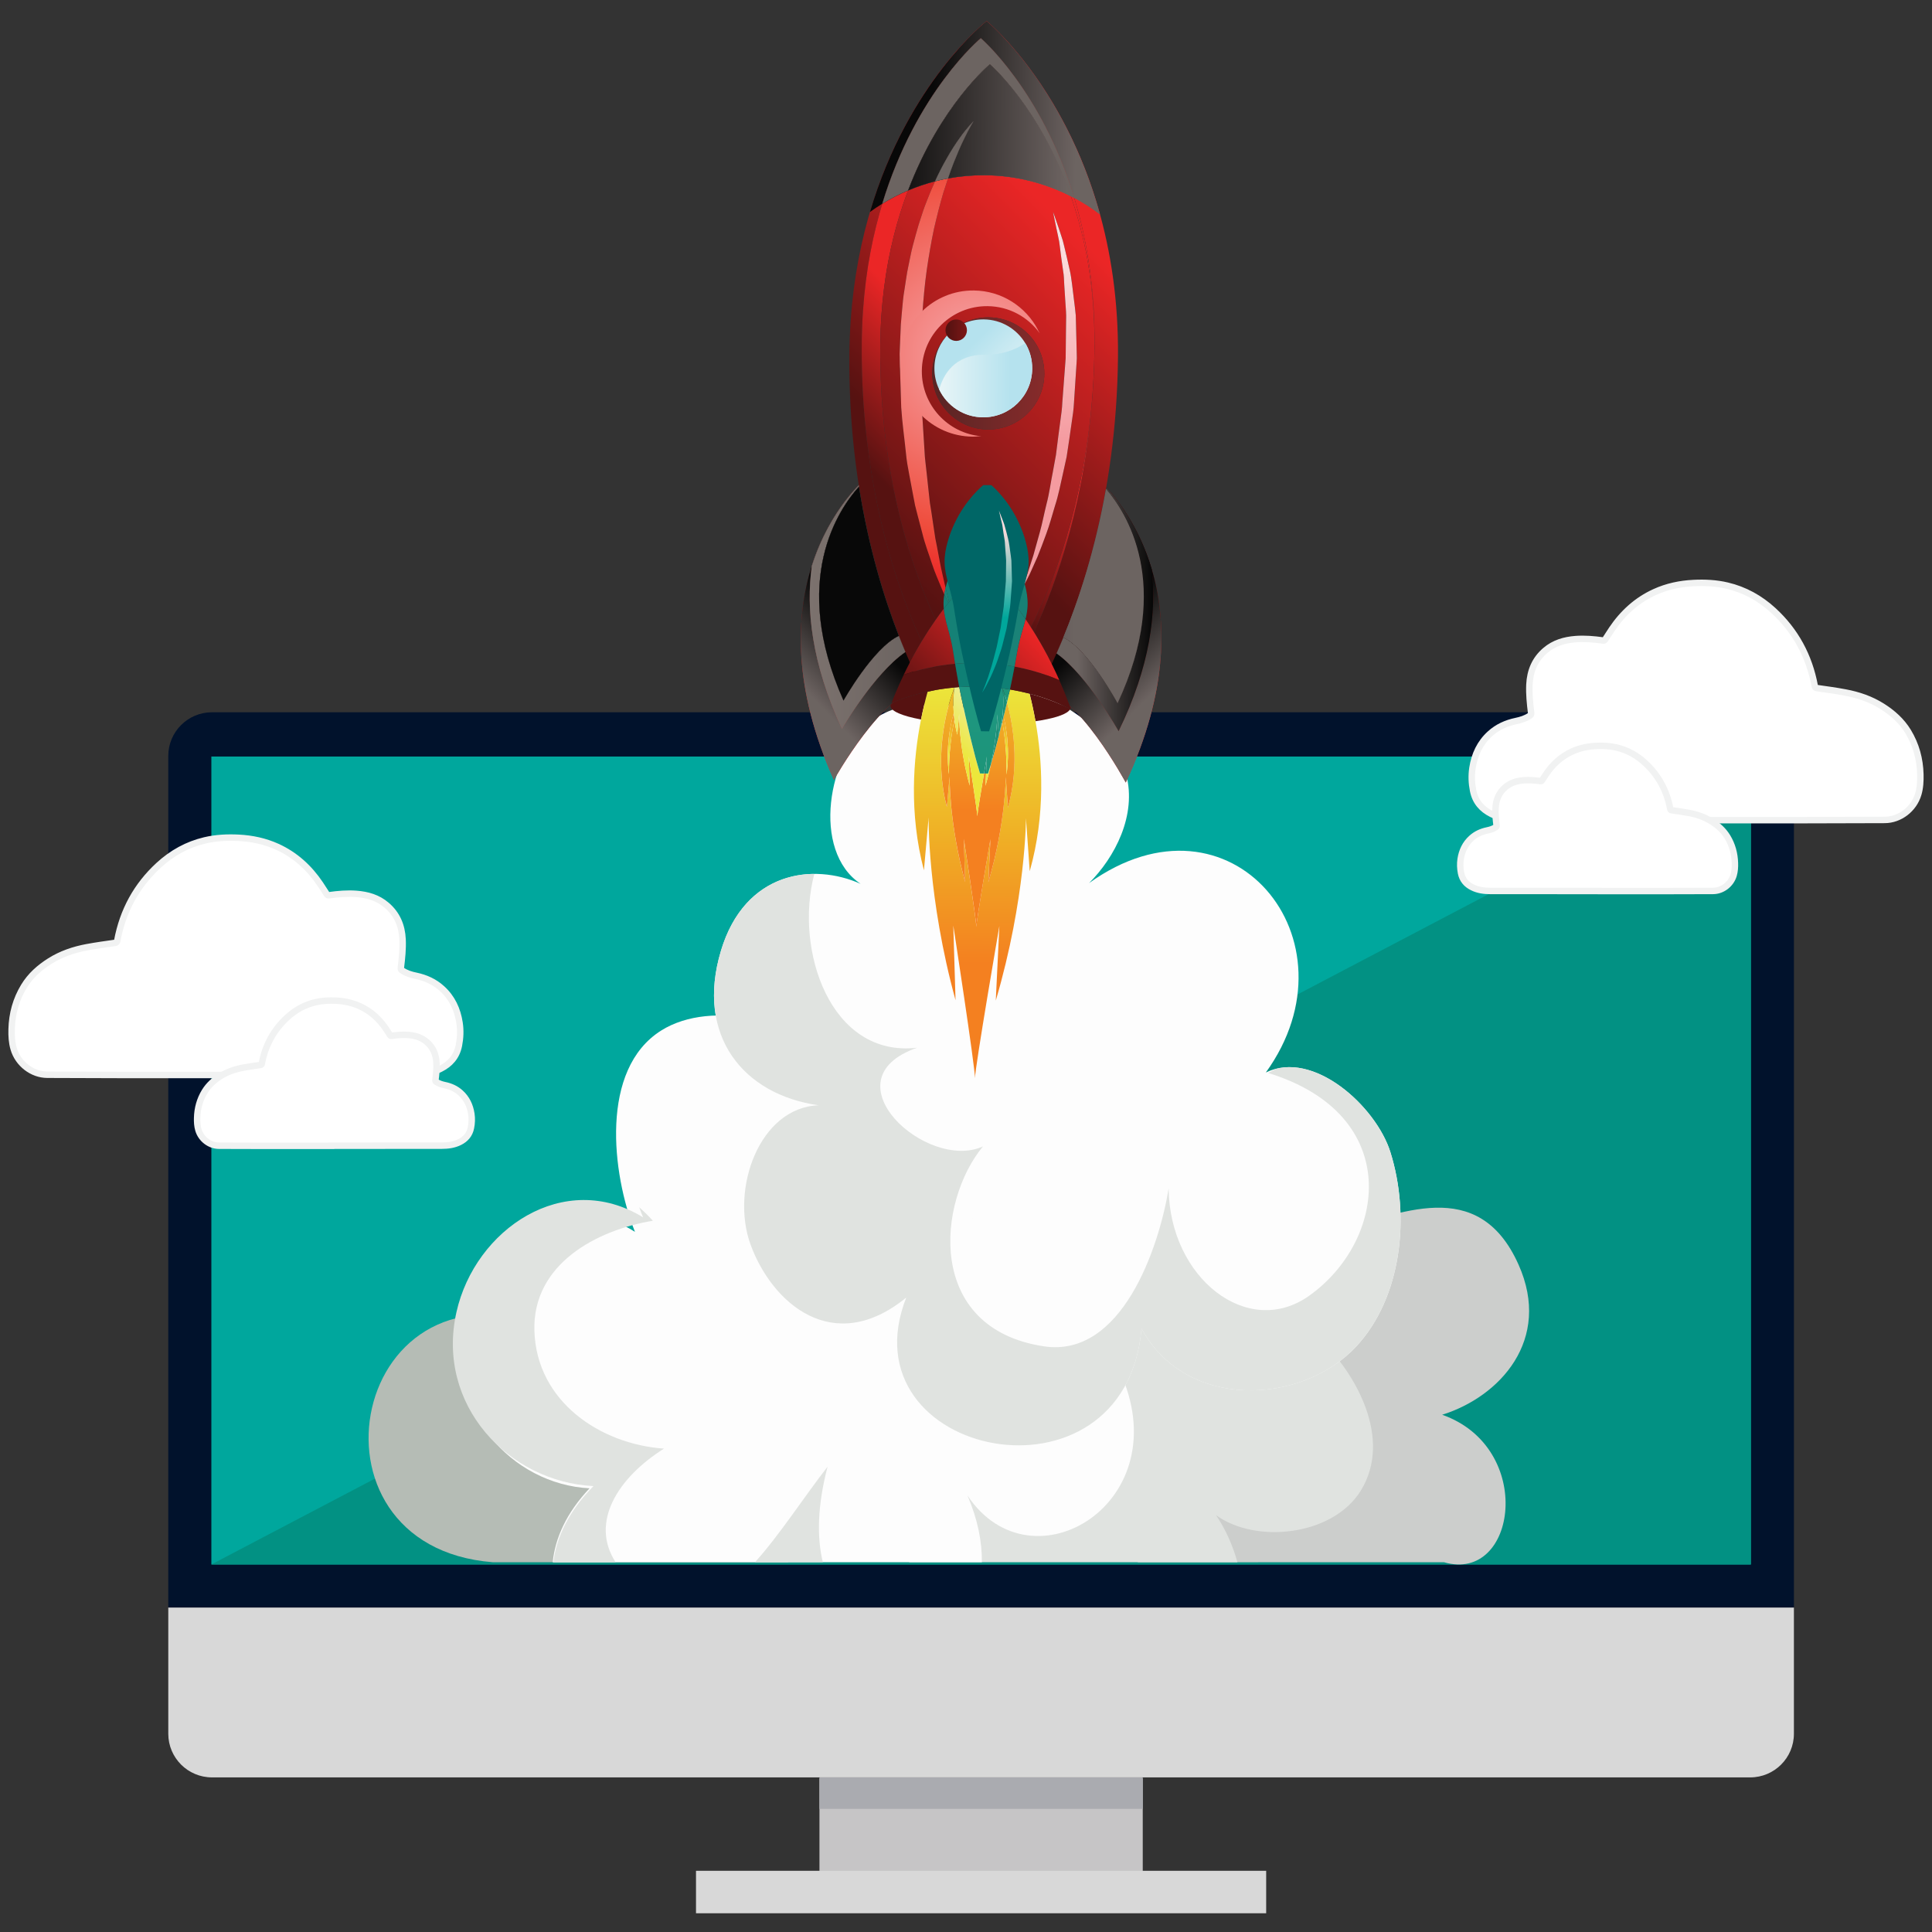 <?xml version="1.0" encoding="utf-8"?>
<!-- Generator: Adobe Illustrator 16.0.0, SVG Export Plug-In . SVG Version: 6.00 Build 0)  -->
<!DOCTYPE svg PUBLIC "-//W3C//DTD SVG 1.1//EN" "http://www.w3.org/Graphics/SVG/1.1/DTD/svg11.dtd">
<svg version="1.1" id="Layer_1" xmlns="http://www.w3.org/2000/svg" xmlns:xlink="http://www.w3.org/1999/xlink" x="0px" y="0px"
	 width="128px" height="128px" viewBox="0 0 128 128" enable-background="new 0 0 128 128" xml:space="preserve">
<rect x="0" y="0" width="128" height="128" fill="#333333" stroke="none"/>
<g>
	<g>
		<g>
			<g>
				<g>
					<path fill="#01122C" d="M118.852,50.082c0-1.598-1.297-2.893-2.897-2.893H14.047c-1.599,0-2.898,1.295-2.898,2.893v56.423
						h107.703V50.082z"/>
				</g>
			</g>
		</g>
		<g>
			<g>
				<path fill="#D8D8D8" d="M11.149,106.505v8.359c0,1.598,1.299,2.893,2.898,2.893h101.906c1.602,0,2.898-1.295,2.898-2.893v-8.359
					H11.149z"/>
			</g>
		</g>
		<g>
			<g>
				<rect x="14.003" y="50.122" fill="#00A79D" width="101.996" height="53.53"/>
			</g>
		</g>
		<g>
			<g>
				<rect x="54.291" y="117.816" fill="#C6C5C6" width="21.419" height="6.55"/>
			</g>
		</g>
		<g>
			<g>
				<rect x="46.112" y="123.945" fill="#D8D8D8" width="37.775" height="2.814"/>
			</g>
		</g>
		<g>
			<g>
				<rect x="54.291" y="117.757" fill="#AAABB0" width="21.419" height="2.086"/>
			</g>
		</g>
	</g>
	<polygon fill="#029183" points="14.003,103.65 115.999,50.122 115.999,103.65 	"/>
</g>
<g>
	<path fill="#B5BCB5" d="M52.232,103.503L36.836,88.105c-13.587-5.686-17.523,14.345-4.191,15.396L52.232,103.503L52.232,103.503z"
		/>
	<path fill="#CCCECC" d="M95.673,103.503c4.819,1.404,6.065-7.59-0.126-9.772c3.818-1.193,7.286-4.963,5.061-9.945
		c-2.691-6.025-8-3.254-11.926-2.332l-13.309,22.051L95.673,103.503L95.673,103.503z"/>
	<path fill="#E0E3E0" d="M81.982,103.503c-0.313-1.146-0.813-2.233-1.42-3.123c2.631,1.92,7.75,1.388,9.604-1.637
		c2.095-3.418-0.321-7.75-2.718-10.021c0,0-13.029-3.869-17.163-3.326c-4.067,0.535-9.897,10.935-10.051,18.105L81.982,103.503
		L81.982,103.503z"/>
	<path fill="#FDFDFD" d="M47.766,62.987c1.58-5.25,6.097-5.845,9.25-4.431c-3.272-2.184-2.183-8.592,0.71-10.777
		c2.377-1.797,5.829-1.148,8.053-0.292v-0.954c2.629-2.196,8.086,1.946,8.832,4.773c0.717,2.706-0.746,5.488-2.455,7.2
		c9.381-6.729,18.047,3.769,11.71,12.549c3.135-1.541,7.296,2.235,8.25,5.272c1.336,4.254,0.749,9.633-2.253,12.868
		c-3.58,3.867-11.254,4.294-14.235-1.174c-1.069,12.377-19.752,8.566-15.587-2.055c-4.841,3.945-8.892,0.369-10.31-3.498
		c-1.356-3.699,0.588-9.102,4.507-9.242C49.278,72.532,46.06,68.65,47.766,62.987z"/>
	<path fill="#FDFDFD" d="M39.06,98.605c-1.54,1.629-2.282,3.314-2.441,4.896h28.433c0.015-1.34-0.268-2.822-0.954-4.422
		c4.242,6.404,14.146,0.445,10.054-8.303c-0.313,0.16-18.869-19.855-18.869-19.855c-2.072-3.346-8.121-4.76-11.479-2.645
		c-4.075,2.563-3.273,9.473-1.735,13.34c-4.793-3.068-10.191,0.746-11.322,5.99C29.485,93.473,33.9,98.335,39.06,98.605z"/>
	<path fill="#E0E3E0" d="M92.116,76.329c1.336,4.254,0.749,9.633-2.253,12.869c-3.58,3.866-11.254,4.293-14.235-1.175
		c-1.069,12.377-19.752,8.566-15.587-2.055c-4.841,3.945-8.892,0.369-10.31-3.498c-1.356-3.699,0.588-9.102,4.507-9.242
		c-4.959-0.696-8.177-4.578-6.471-10.242c1.11-3.687,3.667-5.076,6.183-5.087c-1.331,5.034,1.055,12.187,6.812,11.515
		c-6.064,2.117,0.626,8.226,4.361,6.541c-3.026,3.646-3.843,12.051,4.034,13.242c5.146,0.78,7.61-6.476,8.27-10.453
		c0.06,5.928,5.235,9.979,9.289,7.116c5.142-3.631,6.318-12-2.702-14.776l0.529-0.272C87.568,70.042,91.229,73.507,92.116,76.329z"
		/>
	<path fill="#E0E3E0" d="M50.019,103.503h4.496c-0.402-1.657-0.362-3.746,0.313-6.33C53.226,99.232,51.67,101.669,50.019,103.503z"
		/>
	<path fill="#E0E3E0" d="M39.319,98.458c-1.654,1.676-2.465,3.412-2.655,5.045h4.123c-1.718-2.651,0.15-5.604,3.203-7.528
		c-4.21-0.293-8.435-3.105-8.585-7.795c-0.142-4.457,4.17-6.697,7.849-7.302c-0.282-0.315-0.586-0.61-0.904-0.894
		c0.083,0.23,0.168,0.455,0.258,0.67c-5.235-3.217-11.132,0.779-12.366,6.273C28.861,93.075,33.683,98.173,39.319,98.458z"/>
</g>
<g>
	<g id="nube_7_">
		<g>
			<path fill="#FFFFFF" stroke="#F1F2F2" stroke-width="0.427" stroke-miterlimit="10" d="M15.283,71.221
				c-2.319,0-4.637,0.002-6.955,0c-1.731-0.005-3.466-0.013-5.197-0.017c-0.996-0.004-1.93-0.718-2.224-1.713
				C0.781,69.07,0.759,68.63,0.77,68.188c0.027-1.022,0.288-1.975,0.816-2.842c0.433-0.714,1.03-1.236,1.709-1.667
				c0.762-0.482,1.595-0.76,2.464-0.923c0.622-0.116,1.25-0.2,1.876-0.29c0.094-0.014,0.117-0.056,0.133-0.141
				c0.371-1.99,1.285-3.656,2.736-4.992c0.888-0.818,1.908-1.383,3.067-1.656c0.737-0.173,1.486-0.208,2.235-0.171
				c0.889,0.045,1.752,0.226,2.57,0.598c1.17,0.535,2.105,1.376,2.838,2.468c0.148,0.223,0.293,0.446,0.437,0.672
				c0.039,0.061,0.075,0.079,0.147,0.069c0.603-0.083,1.208-0.137,1.816-0.09c0.734,0.057,1.422,0.25,2.005,0.753
				c0.684,0.585,1.011,1.349,1.053,2.265c0.028,0.631-0.039,1.255-0.115,1.879c-0.011,0.092,0.018,0.134,0.082,0.175
				c0.283,0.191,0.602,0.29,0.927,0.355c0.641,0.136,1.223,0.396,1.719,0.849c0.662,0.599,1.024,1.372,1.161,2.267
				c0.076,0.502,0.056,0.998-0.042,1.496c-0.146,0.746-0.586,1.232-1.218,1.549c-0.615,0.308-1.275,0.394-1.947,0.394
				c-2.51,0.002-5.018,0.004-7.525,0.004c-1.478,0-2.956,0-4.433,0C15.283,71.212,15.283,71.216,15.283,71.221z"/>
		</g>
	</g>
	<g id="nube_6_">
		<g>
			<path fill="#FFFFFF" stroke="#F1F2F2" stroke-width="0.427" stroke-miterlimit="10" d="M21.943,75.915
				c-1.419,0-2.837,0.002-4.257,0c-1.06,0-2.12-0.006-3.181-0.008c-0.609-0.005-1.182-0.438-1.361-1.048
				c-0.076-0.262-0.091-0.528-0.083-0.799c0.016-0.627,0.176-1.209,0.5-1.742c0.266-0.434,0.63-0.754,1.045-1.02
				c0.466-0.293,0.977-0.465,1.509-0.564c0.381-0.071,0.766-0.12,1.148-0.178c0.058-0.008,0.072-0.033,0.082-0.084
				c0.227-1.219,0.787-2.238,1.675-3.057c0.544-0.502,1.168-0.848,1.878-1.014c0.452-0.104,0.909-0.129,1.369-0.104
				c0.543,0.027,1.072,0.138,1.572,0.365c0.716,0.326,1.288,0.84,1.736,1.51c0.092,0.138,0.181,0.272,0.269,0.412
				c0.023,0.037,0.046,0.047,0.09,0.043c0.369-0.053,0.738-0.084,1.112-0.058c0.448,0.035,0.869,0.154,1.227,0.462
				c0.419,0.358,0.618,0.825,0.644,1.387c0.019,0.388-0.023,0.771-0.069,1.149c-0.007,0.058,0.01,0.08,0.049,0.105
				c0.173,0.119,0.368,0.178,0.566,0.221c0.394,0.08,0.75,0.24,1.054,0.517c0.404,0.369,0.627,0.84,0.711,1.391
				c0.047,0.306,0.034,0.611-0.027,0.914c-0.088,0.457-0.358,0.755-0.745,0.949c-0.376,0.188-0.781,0.239-1.192,0.239
				c-1.536,0-3.071,0.003-4.606,0.003c-0.905,0-1.81,0-2.714,0C21.943,75.913,21.943,75.913,21.943,75.915z"/>
		</g>
	</g>
</g>
<g>
	<g id="nube_4_">
		<g>
			<path fill="#FFFFFF" stroke="#F1F2F2" stroke-width="0.427" stroke-miterlimit="10" d="M112.718,54.338
				c2.318,0,4.638,0.002,6.954-0.001c1.732-0.001,3.467-0.008,5.196-0.014c0.995-0.002,1.931-0.714,2.224-1.712
				c0.126-0.421,0.146-0.863,0.137-1.302c-0.026-1.025-0.287-1.977-0.814-2.844c-0.434-0.711-1.03-1.234-1.71-1.665
				c-0.763-0.483-1.595-0.761-2.463-0.923c-0.623-0.118-1.25-0.201-1.876-0.291c-0.096-0.013-0.117-0.056-0.135-0.14
				c-0.371-1.991-1.283-3.656-2.733-4.992c-0.89-0.818-1.911-1.383-3.069-1.655c-0.736-0.173-1.484-0.209-2.234-0.171
				c-0.889,0.044-1.752,0.225-2.569,0.598c-1.171,0.533-2.104,1.375-2.839,2.468c-0.146,0.222-0.294,0.445-0.438,0.672
				c-0.037,0.061-0.074,0.078-0.147,0.068c-0.601-0.083-1.206-0.137-1.815-0.091c-0.732,0.057-1.42,0.251-2.005,0.752
				c-0.687,0.586-1.011,1.351-1.054,2.266c-0.028,0.631,0.037,1.256,0.115,1.88c0.012,0.09-0.021,0.131-0.082,0.173
				c-0.282,0.192-0.603,0.29-0.926,0.357c-0.642,0.134-1.225,0.396-1.72,0.846c-0.661,0.599-1.024,1.373-1.162,2.268
				c-0.075,0.5-0.056,0.998,0.044,1.497c0.146,0.745,0.586,1.231,1.217,1.547c0.615,0.308,1.274,0.393,1.949,0.394
				c2.508,0.002,5.016,0.003,7.523,0.004c1.479,0,2.955,0,4.434,0C112.718,54.332,112.718,54.335,112.718,54.338z"/>
		</g>
	</g>
	<g id="nube_3_">
		<g>
			<path fill="#FFFFFF" stroke="#F1F2F2" stroke-width="0.427" stroke-miterlimit="10" d="M106.059,59.035
				c1.418,0,2.838,0.001,4.258,0c1.059-0.001,2.119-0.005,3.18-0.008c0.609-0.002,1.184-0.438,1.361-1.047
				c0.074-0.258,0.093-0.528,0.084-0.798c-0.018-0.626-0.176-1.209-0.5-1.741c-0.266-0.436-0.631-0.755-1.047-1.019
				c-0.465-0.296-0.977-0.466-1.508-0.565c-0.382-0.072-0.767-0.124-1.148-0.178c-0.057-0.008-0.071-0.035-0.081-0.086
				c-0.228-1.218-0.786-2.238-1.675-3.056c-0.545-0.501-1.17-0.846-1.879-1.012c-0.451-0.107-0.908-0.128-1.367-0.105
				c-0.545,0.027-1.072,0.138-1.574,0.365c-0.717,0.328-1.288,0.842-1.735,1.511c-0.094,0.136-0.18,0.273-0.269,0.412
				c-0.021,0.037-0.047,0.047-0.09,0.042c-0.369-0.05-0.738-0.083-1.111-0.055c-0.448,0.035-0.87,0.153-1.229,0.46
				c-0.418,0.359-0.619,0.826-0.645,1.387c-0.02,0.386,0.023,0.768,0.068,1.15c0.009,0.055-0.01,0.081-0.049,0.106
				c-0.174,0.118-0.367,0.178-0.566,0.219c-0.395,0.082-0.75,0.242-1.053,0.518c-0.405,0.367-0.629,0.839-0.713,1.389
				c-0.045,0.305-0.033,0.61,0.026,0.915c0.091,0.458,0.359,0.755,0.746,0.947c0.375,0.189,0.781,0.242,1.192,0.242
				c1.535,0.001,3.07,0.002,4.604,0.002c0.904,0,1.81,0,2.716,0C106.059,59.032,106.059,59.033,106.059,59.035z"/>
		</g>
	</g>
</g>
<path fill="none" d="M53.674,37.661c-0.365,2.846,0.028,6.455,2.107,10.822c0,0,2.338-4.106,4.523-5.369L57.175,31.84
	C57.176,31.841,54.863,33.788,53.674,37.661"/>
<rect x="33.599" y="1.03" fill="none" width="62.563" height="70.775"/>
<rect x="33.599" y="1.03" fill="none" width="62.563" height="70.775"/>
<rect x="33.599" y="1.03" fill="none" width="62.563" height="70.775"/>
<rect x="33.599" y="1.03" fill="none" width="62.563" height="70.775"/>
<rect x="33.599" y="1.03" fill="none" width="62.563" height="70.775"/>
<rect x="33.599" y="1.03" fill="none" width="62.563" height="70.775"/>
<rect x="33.599" y="1.03" fill="none" width="62.563" height="70.775"/>
<rect x="33.599" y="1.03" fill="none" width="62.563" height="70.775"/>
<rect x="33.599" y="1.03" fill="none" width="62.563" height="70.775"/>
<rect x="33.599" y="1.03" fill="none" width="62.563" height="70.775"/>
<rect x="33.599" y="1.03" fill="none" width="62.563" height="70.775"/>
<rect x="33.599" y="1.03" fill="none" width="62.563" height="70.775"/>
<rect x="33.599" y="1.03" fill="none" width="62.563" height="70.775"/>
<rect x="33.599" y="1.03" fill="none" width="62.563" height="70.775"/>
<rect x="33.599" y="1.03" fill="none" width="62.563" height="70.775"/>
<rect x="33.599" y="1.03" fill="none" width="62.563" height="70.775"/>
<rect x="33.599" y="1.03" fill="none" width="62.563" height="70.775"/>
<rect x="33.599" y="1.03" fill="none" width="62.563" height="70.775"/>
<rect x="33.599" y="1.03" fill="none" width="62.563" height="70.775"/>
<rect x="33.599" y="1.03" fill="none" width="62.563" height="70.775"/>
<rect x="33.599" y="1.03" fill="none" width="62.563" height="70.775"/>
<rect x="33.599" y="1.03" fill="none" width="62.563" height="70.775"/>
<rect x="33.599" y="1.03" fill="none" width="62.563" height="70.775"/>
<rect x="33.599" y="1.03" fill="none" width="62.563" height="70.775"/>
<rect x="33.599" y="1.03" fill="none" width="62.563" height="70.775"/>
<rect x="33.599" y="1.03" fill="none" width="62.563" height="70.775"/>
<rect x="33.599" y="1.03" fill="none" width="62.563" height="70.775"/>
<rect x="33.599" y="1.03" fill="none" width="62.563" height="70.775"/>
<rect x="33.599" y="1.03" fill="none" width="62.563" height="70.775"/>
<rect x="33.599" y="1.03" fill="none" width="62.563" height="70.775"/>
<rect x="33.599" y="1.03" fill="none" width="62.563" height="70.775"/>
<rect x="33.599" y="1.03" fill="none" width="62.563" height="70.775"/>
<rect x="33.599" y="1.03" fill="none" width="62.563" height="70.775"/>
<rect x="33.599" y="1.03" fill="none" width="62.563" height="70.775"/>
<rect x="33.599" y="1.03" fill="none" width="62.563" height="70.775"/>
<rect x="33.599" y="1.03" fill="none" width="62.563" height="70.775"/>
<rect x="33.599" y="1.03" fill="none" width="62.563" height="70.775"/>
<g>
	
		<linearGradient id="SVGID_1_" gradientUnits="userSpaceOnUse" x1="132.461" y1="-15.056" x2="155.648" y2="-15.056" gradientTransform="matrix(0.713 -0.701 0.701 0.713 -15.206 146.662)">
		<stop  offset="0" style="stop-color:#561211"/>
		<stop  offset="1" style="stop-color:#EB2626"/>
	</linearGradient>
	<path fill="url(#SVGID_1_)" d="M70.829,46.645c0.032,0.086,0.064,0.175,0.095,0.263c0.003-0.013,0.004-0.028,0.004-0.042
		C70.929,46.791,70.894,46.716,70.829,46.645 M68.21,45.956c0.134,0.529,0.272,1.142,0.394,1.826c1.118-0.161,1.92-0.402,2.21-0.685
		c0.043-0.043,0.074-0.088,0.095-0.133c-0.627-0.31-1.282-0.576-1.958-0.792C68.707,46.093,68.459,46.022,68.21,45.956
		 M59.08,46.565c-0.054,0.062-0.082,0.127-0.083,0.192c-0.001,0.356,0.78,0.681,2.023,0.91c0.138-0.691,0.291-1.311,0.438-1.837
		l-0.424,0.091c-0.203,0.052-0.404,0.105-0.603,0.166C59.968,46.223,59.518,46.383,59.08,46.565"/>
	
		<linearGradient id="SVGID_2_" gradientUnits="userSpaceOnUse" x1="-232.101" y1="239.956" x2="-231.26" y2="239.956" gradientTransform="matrix(0.198 -22.062 -22.062 -0.198 5404.593 -5009.283)">
		<stop  offset="0" style="stop-color:#F48020"/>
		<stop  offset="0.478" style="stop-color:#EFB226"/>
		<stop  offset="1" style="stop-color:#ECE73B"/>
	</linearGradient>
	<path fill="url(#SVGID_2_)" d="M61.457,45.83c-0.147,0.527-0.3,1.146-0.438,1.837c-0.511,2.576-0.806,6.185,0.194,9.992
		l0.311-3.506c0,0-0.09,5.283,1.783,12.114l-0.148-4.945c0,0,1.443,9.376,1.435,10.106c0.008-0.73,1.617-10.079,1.617-10.079
		l-0.238,4.942c1.997-6.794,2-12.08,2-12.08l0.249,3.509c1.061-3.765,0.842-7.357,0.382-9.938c-0.121-0.684-0.26-1.297-0.394-1.826
		c-0.427-0.111-0.859-0.203-1.298-0.275c-0.031,0.14-0.062,0.281-0.093,0.419c-0.034,0.144-0.068,0.287-0.102,0.429
		c0.382,1.407,0.867,4.104,0.058,6.977l-0.143-2.026c0,0-0.003,3.049-1.152,6.967l0.136-2.85c0,0-0.929,5.391-0.933,5.812
		c0.004-0.421-0.827-5.828-0.827-5.828l0.085,2.852c-1.08-3.938-1.028-6.985-1.028-6.985l-0.181,2.021
		c-0.994-3.787,0.235-7.233,0.486-7.874c0.001-0.015,0.003-0.032,0.004-0.046c-0.313,0.029-0.622,0.067-0.929,0.115
		c-0.106,0.015-0.211,0.034-0.317,0.053L61.457,45.83"/>
	
		<linearGradient id="SVGID_3_" gradientUnits="userSpaceOnUse" x1="-231.118" y1="240.102" x2="-230.277" y2="240.102" gradientTransform="matrix(0.149 -16.669 -16.669 -0.149 4101.474 -3763.011)">
		<stop  offset="0" style="stop-color:#F48020"/>
		<stop  offset="0.478" style="stop-color:#EFB226"/>
		<stop  offset="1" style="stop-color:#ECE73B"/>
	</linearGradient>
	<path fill="url(#SVGID_3_)" d="M63.22,45.594c-0.251,0.641-1.48,4.087-0.486,7.874l0.181-2.021c0,0-0.052,3.046,1.028,6.985
		l-0.085-2.852c0,0,0.831,5.407,0.827,5.828c0.004-0.421,0.933-5.812,0.933-5.812l-0.136,2.85c1.149-3.918,1.152-6.967,1.152-6.967
		l0.143,2.026c0.81-2.873,0.324-5.57-0.058-6.977c-0.076,0.323-0.151,0.641-0.225,0.945c-0.002,0.007-0.003,0.013-0.005,0.019
		c0.514,2.044,0.192,3.825,0.192,3.825c0.027-1.346-0.107-2.551-0.275-3.49c-0.078,0.307-0.152,0.602-0.221,0.878
		c-0.094,0.381-0.198,0.731-0.28,1.042c-0.082,0.309-0.16,0.58-0.229,0.803c-0.005,0.02-0.012,0.039-0.018,0.058
		c-0.097,0.455-0.219,0.942-0.367,1.452l0.037-0.813l-0.135-0.001c-0.188,1.103-0.443,2.645-0.445,2.827
		c0.002-0.287-0.562-3.96-0.562-3.96l0.059,1.938c-0.735-2.677-0.699-4.748-0.699-4.748l-0.122,1.375
		c-0.088-0.338-0.152-0.673-0.193-0.998c-0.196,0.952-0.366,2.199-0.361,3.604c0,0-0.311-1.911,0.318-4.029
		C63.143,46.662,63.164,46.1,63.22,45.594"/>
	
		<linearGradient id="SVGID_4_" gradientUnits="userSpaceOnUse" x1="-254.115" y1="243.018" x2="-253.274" y2="243.018" gradientTransform="matrix(-0.222 3.819 -3.819 -0.222 934.74 1071.128)">
		<stop  offset="0" style="stop-color:#F48020"/>
		<stop  offset="0.478" style="stop-color:#EFB226"/>
		<stop  offset="1" style="stop-color:#ECE73B"/>
	</linearGradient>
	<path fill="url(#SVGID_4_)" d="M63.188,47.255c-0.629,2.119-0.318,4.029-0.318,4.029c-0.004-1.406,0.166-2.652,0.361-3.604
		C63.213,47.537,63.198,47.396,63.188,47.255"/>
	
		<linearGradient id="SVGID_5_" gradientUnits="userSpaceOnUse" x1="-254.371" y1="237.776" x2="-253.53" y2="237.776" gradientTransform="matrix(0.154 3.823 3.823 -0.154 -803.373 1055.663)">
		<stop  offset="0" style="stop-color:#F48020"/>
		<stop  offset="0.478" style="stop-color:#EFB226"/>
		<stop  offset="1" style="stop-color:#ECE73B"/>
	</linearGradient>
	<path fill="url(#SVGID_5_)" d="M66.488,47.493c-0.029,0.113-0.057,0.226-0.083,0.335c0.168,0.939,0.303,2.144,0.275,3.49
		C66.681,51.318,67.002,49.537,66.488,47.493"/>
	
		<linearGradient id="SVGID_6_" gradientUnits="userSpaceOnUse" x1="123.942" y1="-13.602" x2="129.883" y2="-13.602" gradientTransform="matrix(0.713 -0.701 0.701 0.713 -15.206 146.662)">
		<stop  offset="0" style="stop-color:#ECE73B"/>
		<stop  offset="0.48" style="stop-color:#EEED89"/>
		<stop  offset="1" style="stop-color:#F2F5D2"/>
	</linearGradient>
	<path fill="url(#SVGID_6_)" d="M65.658,50.609c-0.124,0.408-0.195,0.64-0.195,0.64l-0.135-0.001l-0.037,0.813
		C65.439,51.551,65.562,51.064,65.658,50.609 M63.224,45.548c-0.001,0.014-0.003,0.031-0.004,0.046
		c-0.056,0.506-0.077,1.068-0.032,1.661c0.01,0.141,0.025,0.282,0.043,0.425c0.041,0.325,0.105,0.66,0.193,0.998l0.122-1.375
		c0,0-0.036,2.071,0.699,4.748l-0.059-1.938c0,0,0.564,3.673,0.562,3.96c0.002-0.182,0.258-1.724,0.445-2.827l-0.264-0.002
		c0,0-0.074-0.256-0.203-0.703c-0.064-0.224-0.135-0.496-0.213-0.807c-0.077-0.312-0.173-0.664-0.261-1.047
		c-0.088-0.381-0.185-0.797-0.287-1.237c-0.096-0.437-0.196-0.9-0.301-1.38c-0.037-0.181-0.074-0.364-0.111-0.55
		C63.444,45.529,63.334,45.539,63.224,45.548"/>
	
		<linearGradient id="SVGID_7_" gradientUnits="userSpaceOnUse" x1="-244.228" y1="233.236" x2="-243.387" y2="233.236" gradientTransform="matrix(4.676 4.761 -4.761 4.676 2325.735 113.438)">
		<stop  offset="0" style="stop-color:#561211"/>
		<stop  offset="1" style="stop-color:#EB2626"/>
	</linearGradient>
	<path fill="url(#SVGID_7_)" d="M68.907,45.692c2.466,0.162,5.676,6.151,5.676,6.151c2.854-6.096,2.706-10.82,1.719-14.139
		c-1.146-3.861-3.428-5.817-3.428-5.817l-3.212,11.18L68.907,45.692z"/>
	
		<linearGradient id="SVGID_8_" gradientUnits="userSpaceOnUse" x1="-233.391" y1="227.31" x2="-232.55" y2="227.31" gradientTransform="matrix(-5.785 -0.052 -0.052 5.785 -1262.01 -1286.83)">
		<stop  offset="0" style="stop-color:#561211"/>
		<stop  offset="1" style="stop-color:#EB2626"/>
	</linearGradient>
	<path fill="url(#SVGID_8_)" d="M69.662,43.067c2.16,1.275,4.449,5.377,4.449,5.377c2.105-4.323,2.527-7.908,2.19-10.741
		c-1.146-3.861-3.429-5.817-3.429-5.817L69.662,43.067z"/>
	
		<linearGradient id="SVGID_9_" gradientUnits="userSpaceOnUse" x1="-236.185" y1="244.783" x2="-235.345" y2="244.783" gradientTransform="matrix(13.31 0.119 0.119 -13.31 3174.517 3325.485)">
		<stop  offset="0" style="stop-color:#561211"/>
		<stop  offset="1" style="stop-color:#EB2626"/>
	</linearGradient>
	<path fill="url(#SVGID_9_)" d="M72.782,31.886c0,0,5.809,4.981,1.259,14.695c0,0-2.364-4.411-4.179-4.53L72.782,31.886z"/>
	
		<linearGradient id="SVGID_10_" gradientUnits="userSpaceOnUse" x1="-242.095" y1="231.102" x2="-241.254" y2="231.102" gradientTransform="matrix(-4.761 4.676 4.676 4.761 -2176.602 73.088)">
		<stop  offset="0" style="stop-color:#561211"/>
		<stop  offset="1" style="stop-color:#EB2626"/>
	</linearGradient>
	<path fill="url(#SVGID_10_)" d="M61.032,45.622c-2.467,0.117-5.784,6.048-5.784,6.048c-2.745-6.147-2.512-10.867-1.464-14.168
		c1.215-3.84,3.531-5.755,3.531-5.755l3.01,11.236L61.032,45.622z"/>
	
		<linearGradient id="SVGID_11_" gradientUnits="userSpaceOnUse" x1="-236.492" y1="248.336" x2="-235.65" y2="248.336" gradientTransform="matrix(7.981 0.072 0.072 -7.981 1923.33 2038.914)">
		<stop  offset="0" style="stop-color:#F6A8AC"/>
		<stop  offset="0.777" style="stop-color:#EF4C3C"/>
		<stop  offset="1" style="stop-color:#EB2626"/>
	</linearGradient>
	<path fill="url(#SVGID_11_)" d="M60.325,42.984c-2.183,1.233-4.544,5.296-4.544,5.296c-2.029-4.361-2.386-7.952-1.998-10.777
		c1.215-3.842,3.532-5.756,3.532-5.756L60.325,42.984z"/>
	
		<linearGradient id="SVGID_12_" gradientUnits="userSpaceOnUse" x1="-236.237" y1="245.185" x2="-235.395" y2="245.185" gradientTransform="matrix(12.374 0.111 0.111 -12.374 2955.982 3099.186)">
		<stop  offset="0" style="stop-color:#561211"/>
		<stop  offset="1" style="stop-color:#EB2626"/>
	</linearGradient>
	<path fill="url(#SVGID_12_)" d="M57.406,31.749c0,0-5.897,4.876-1.522,14.669c0,0,2.443-4.367,4.259-4.453L57.406,31.749z"/>
	
		<linearGradient id="SVGID_13_" gradientUnits="userSpaceOnUse" x1="135.584" y1="-30.358" x2="153.652" y2="-30.358" gradientTransform="matrix(0.713 -0.701 0.701 0.713 -15.206 146.662)">
		<stop  offset="0" style="stop-color:#561211"/>
		<stop  offset="1" style="stop-color:#EB2626"/>
	</linearGradient>
	<path fill="url(#SVGID_13_)" d="M67.326,44.184C67.326,44.185,67.326,44.185,67.326,44.184c0.558,0.109,1.105,0.249,1.638,0.421
		c0.12,0.037,0.241,0.08,0.361,0.12l0,0c-0.119-0.042-0.241-0.083-0.362-0.122C68.432,44.432,67.885,44.292,67.326,44.184
		 M60.558,44.484L60.558,44.484c0.162-0.047,0.325-0.09,0.488-0.131l0.861-0.187c0,0,0,0,0,0l-0.859,0.186
		C60.883,44.394,60.72,44.438,60.558,44.484 M64.485,2.192c-2.262,2.223-8.104,9.13-8.212,21.293
		c-0.084,9.389,2.241,16.425,4.012,20.399c0.114-0.219,0.227-0.43,0.342-0.636c0.145-0.26,0.29-0.511,0.436-0.751
		c-1.545-3.325-4.055-10.214-3.969-19.775c0.105-11.689,5.702-18.07,7.404-19.742c0.306-0.301,0.486-0.449,0.486-0.449
		s7.654,6.539,7.53,20.329c0,0.021,0,0.042,0,0.063c0,0.015,0,0.033,0,0.049c-0.009,0.884-0.04,1.741-0.092,2.572
		c-0.455,7.548-2.448,13.141-3.896,16.295c-0.006,0.015-0.014,0.028-0.02,0.042c0.034,0.056,0.068,0.111,0.103,0.168
		c0.357,0.586,0.72,1.233,1.071,1.938c1.844-3.94,4.304-10.939,4.389-20.344c0.135-15.089-8.701-22.25-8.701-22.25
		S65.031,1.657,64.485,2.192"/>
	
		<linearGradient id="SVGID_14_" gradientUnits="userSpaceOnUse" x1="132.965" y1="-30.966" x2="142.395" y2="-30.966" gradientTransform="matrix(0.713 -0.701 0.701 0.713 -15.206 146.662)">
		<stop  offset="0" style="stop-color:#561211"/>
		<stop  offset="1" style="stop-color:#EB2626"/>
	</linearGradient>
	<path fill="url(#SVGID_14_)" d="M67.216,44.163C67.216,44.163,67.215,44.164,67.216,44.163c0.036,0.009,0.073,0.015,0.11,0.022
		c0,0,0,0,0-0.001C67.29,44.177,67.252,44.169,67.216,44.163 M61.906,44.167C61.906,44.167,61.906,44.167,61.906,44.167l0.087-0.019
		c0.104-0.018,0.209-0.037,0.314-0.052c0.322-0.05,0.644-0.089,0.972-0.119l0,0c-0.328,0.028-0.649,0.068-0.97,0.117
		c-0.106,0.017-0.211,0.035-0.315,0.053L61.906,44.167 M72.421,25.543c-0.493,7.9-2.815,13.458-4.121,16.014
		c0.069,0.107,0.138,0.214,0.206,0.324c0.006-0.014,0.014-0.028,0.02-0.042C69.973,38.685,71.966,33.092,72.421,25.543 M64.497,2.98
		c-1.702,1.672-7.299,8.053-7.404,19.742c-0.086,9.561,2.424,16.45,3.969,19.775c0.312-0.517,0.623-0.992,0.925-1.424
		c-1.421-3.049-3.746-9.401-3.667-18.229c0.096-10.759,5.248-16.63,6.815-18.169c0.281-0.277,0.445-0.414,0.445-0.414
		s7.027,6.003,6.933,18.661c0-0.021,0-0.042,0-0.063c0.124-13.79-7.53-20.329-7.53-20.329S64.803,2.679,64.497,2.98"/>
	
		<linearGradient id="SVGID_15_" gradientUnits="userSpaceOnUse" x1="129.552" y1="-30.733" x2="153.518" y2="-30.733" gradientTransform="matrix(0.713 -0.701 0.701 0.713 -15.206 146.662)">
		<stop  offset="0" style="stop-color:#561211"/>
		<stop  offset="1" style="stop-color:#EB2626"/>
	</linearGradient>
	<path fill="url(#SVGID_15_)" d="M68.076,27.393c-0.678,0.666-1.608,1.073-2.631,1.065c-1.463-0.014-2.719-0.872-3.313-2.105
		c-0.239-0.497-0.371-1.056-0.367-1.646c0.01-1.026,0.434-1.952,1.113-2.618c0.678-0.666,1.607-1.073,2.632-1.063
		c1.339,0.012,2.505,0.731,3.15,1.801c0.34,0.567,0.534,1.234,0.529,1.947C69.181,25.801,68.756,26.726,68.076,27.393 M65.135,4.675
		c-1.567,1.539-6.719,7.41-6.815,18.169c-0.079,8.828,2.245,15.18,3.667,18.229c0.184-0.262,0.365-0.51,0.542-0.743
		c-0.007-0.086-0.013-0.172-0.015-0.259c-0.005-0.236,0.014-0.469,0.05-0.696c-0.07-0.144-0.143-0.305-0.216-0.485
		c-0.166-0.424-0.406-0.934-0.602-1.541c-0.193-0.608-0.465-1.284-0.647-2.05c-0.1-0.381-0.205-0.778-0.313-1.189
		c-0.053-0.207-0.106-0.416-0.16-0.629c-0.042-0.214-0.084-0.434-0.126-0.655c-0.084-0.445-0.169-0.901-0.258-1.368
		c-0.09-0.467-0.178-0.944-0.221-1.437c-0.099-0.979-0.246-1.991-0.313-3.025c-0.032-1.036-0.066-2.088-0.097-3.14l-0.008-0.394
		c0.001-0.166,0.01-0.27,0.014-0.408l0.033-0.778l0.032-0.774c0.021-0.264,0.045-0.527,0.067-0.788
		c0.048-0.525,0.086-1.047,0.178-1.55c0.084-0.505,0.139-1.006,0.247-1.493c0.107-0.485,0.183-0.969,0.311-1.43
		c0.13-0.461,0.241-0.916,0.375-1.35c0.146-0.432,0.268-0.857,0.419-1.259c0.161-0.398,0.301-0.787,0.462-1.149
		c0.312-0.73,0.639-1.38,0.958-1.939c0.312-0.562,0.621-1.031,0.89-1.404c0.261-0.379,0.503-0.651,0.662-0.838
		c0.156-0.178,0.248-0.269,0.253-0.276c0,0,0,0,0,0s-0.072,0.108-0.191,0.321c-0.121,0.211-0.287,0.528-0.481,0.936
		c-0.2,0.407-0.414,0.913-0.646,1.495c-0.229,0.583-0.455,1.252-0.685,1.984c-0.221,0.737-0.423,1.542-0.622,2.397
		c-0.182,0.859-0.339,1.771-0.478,2.716c-0.133,0.946-0.225,1.937-0.29,2.925c-0.019,0.249-0.038,0.498-0.055,0.746l-0.021,0.776
		l-0.02,0.779c-0.001,0.12-0.008,0.276-0.006,0.371l0.011,0.384c0.016,1.028,0.032,2.056,0.047,3.067
		c0.063,1.008,0.125,2.001,0.185,2.963c0.017,0.483,0.093,0.951,0.137,1.413c0.05,0.461,0.098,0.913,0.146,1.352
		c0.023,0.222,0.048,0.438,0.072,0.652c0.035,0.211,0.067,0.42,0.1,0.625c0.062,0.414,0.122,0.811,0.178,1.194
		c0.029,0.191,0.057,0.379,0.086,0.563c0.036,0.181,0.071,0.358,0.106,0.531c0.064,0.348,0.126,0.676,0.185,0.986
		c0.114,0.623,0.256,1.152,0.349,1.599c0.012,0.049,0.024,0.097,0.037,0.143c0.02-0.084,0.042-0.167,0.065-0.251
		c0.122-0.437,0.283-0.85,0.464-1.232c0.356-0.761,0.811-1.394,1.198-1.837c0.149-0.164,0.278-0.303,0.389-0.412
		c0.039-0.037,0.074-0.071,0.107-0.102c0.127-0.118,0.203-0.181,0.203-0.181l0.534,0.005c0,0,0.079,0.064,0.203,0.185
		c0.127,0.121,0.291,0.298,0.484,0.522c0.38,0.45,0.823,1.09,1.169,1.859c0.151,0.34,0.291,0.705,0.398,1.088
		c0.058-0.16,0.126-0.363,0.217-0.599c0.107-0.331,0.237-0.734,0.384-1.195c0.13-0.467,0.276-0.993,0.437-1.567
		s0.277-1.21,0.443-1.87c0.176-0.658,0.264-1.374,0.412-2.101c0.067-0.366,0.135-0.737,0.204-1.112
		c0.05-0.379,0.096-0.763,0.145-1.15c0.053-0.386,0.104-0.775,0.154-1.167c0.057-0.39,0.108-0.781,0.124-1.179
		c0.061-0.789,0.122-1.579,0.179-2.357c0.015-0.189,0.028-0.377,0.042-0.564c0.003-0.194,0.004-0.39,0.007-0.581
		c0.004-0.386,0.007-0.766,0.012-1.139c0.006-0.375,0.009-0.742,0.014-1.103c-0.008-0.356-0.043-0.699-0.062-1.037
		c-0.022-0.337-0.043-0.666-0.063-0.984c-0.021-0.318-0.021-0.628-0.075-0.921c-0.089-0.586-0.156-1.128-0.216-1.61
		c-0.026-0.242-0.062-0.466-0.112-0.669c-0.044-0.206-0.084-0.394-0.12-0.563c-0.144-0.682-0.218-1.078-0.218-1.078
		s0.139,0.373,0.364,1.038c0.054,0.167,0.114,0.352,0.182,0.553c0.073,0.2,0.133,0.419,0.187,0.659
		c0.114,0.475,0.244,1.012,0.372,1.604c0.133,0.591,0.184,1.248,0.276,1.938c0.041,0.346,0.093,0.702,0.123,1.065
		c0.011,0.36,0.02,0.729,0.028,1.102c0.012,0.375,0.019,0.755,0.029,1.14c0.003,0.193,0.007,0.386,0.013,0.581
		c-0.008,0.229-0.023,0.401-0.036,0.606c-0.052,0.79-0.104,1.592-0.156,2.395c-0.021,0.402-0.077,0.801-0.139,1.196
		c-0.057,0.397-0.112,0.793-0.17,1.185c-0.059,0.39-0.117,0.779-0.175,1.162c-0.083,0.379-0.165,0.755-0.247,1.123
		c-0.167,0.737-0.304,1.453-0.521,2.11c-0.199,0.662-0.369,1.293-0.579,1.859c-0.208,0.564-0.399,1.083-0.586,1.535
		c-0.201,0.446-0.374,0.834-0.518,1.155c-0.129,0.264-0.245,0.475-0.33,0.634c0.006,0.02,0.012,0.039,0.016,0.057
		c0.118,0.44,0.19,0.902,0.175,1.38c-0.01,0.294-0.063,0.594-0.135,0.897c0.118,0.174,0.238,0.354,0.356,0.54
		c1.306-2.556,3.628-8.114,4.121-16.014c0.052-0.831,0.083-1.688,0.092-2.572c0-0.017,0-0.034,0-0.049
		C72.607,10.264,65.58,4.261,65.58,4.261S65.416,4.398,65.135,4.675"/>
	
		<linearGradient id="SVGID_16_" gradientUnits="userSpaceOnUse" x1="-236.117" y1="244.197" x2="-235.276" y2="244.197" gradientTransform="matrix(14.256 0.128 0.128 -14.256 3393.376 3536.108)">
		<stop  offset="0" style="stop-color:#442221"/>
		<stop  offset="1" style="stop-color:#8F2C2C"/>
	</linearGradient>
	<path fill="url(#SVGID_16_)" d="M62.878,22.089c-0.679,0.667-1.103,1.592-1.113,2.618c-0.004,0.59,0.128,1.148,0.367,1.646
		c0.594,1.233,1.85,2.091,3.313,2.105c1.022,0.008,1.953-0.399,2.631-1.065c0.68-0.667,1.104-1.592,1.114-2.619
		c0.005-0.713-0.189-1.379-0.529-1.947c-0.646-1.07-1.812-1.79-3.15-1.801C64.486,21.016,63.556,21.423,62.878,22.089"/>
	
		<radialGradient id="SVGID_17_" cx="-236.04" cy="243.147" r="0.842" gradientTransform="matrix(18.444 0.166 0.166 -18.464 4377.717 4551.917)" gradientUnits="userSpaceOnUse">
		<stop  offset="0" style="stop-color:#F6A8AC"/>
		<stop  offset="0.777" style="stop-color:#EF4C3C"/>
		<stop  offset="1" style="stop-color:#EB2626"/>
	</radialGradient>
	<path fill="url(#SVGID_17_)" d="M64.504,8.026c-0.005,0.007-0.098,0.098-0.253,0.276c-0.158,0.187-0.4,0.458-0.662,0.838
		c-0.269,0.373-0.578,0.842-0.89,1.404c-0.319,0.559-0.646,1.209-0.958,1.939c-0.162,0.363-0.301,0.751-0.462,1.149
		c-0.151,0.401-0.273,0.827-0.419,1.259c-0.134,0.435-0.246,0.889-0.375,1.35c-0.128,0.461-0.203,0.945-0.311,1.43
		c-0.108,0.487-0.162,0.988-0.247,1.493c-0.091,0.503-0.13,1.025-0.178,1.55c-0.022,0.261-0.046,0.524-0.067,0.788l-0.032,0.774
		l-0.033,0.778c-0.004,0.138-0.013,0.243-0.014,0.408l0.008,0.394c0.031,1.052,0.065,2.104,0.097,3.14
		c0.067,1.034,0.214,2.046,0.313,3.025c0.043,0.493,0.131,0.97,0.221,1.437c0.089,0.466,0.174,0.922,0.258,1.368
		c0.042,0.221,0.084,0.44,0.126,0.655c0.054,0.213,0.107,0.422,0.16,0.629c0.107,0.411,0.212,0.808,0.313,1.189
		c0.182,0.766,0.454,1.442,0.647,2.05c0.195,0.607,0.436,1.117,0.602,1.541c0.073,0.18,0.146,0.341,0.216,0.485
		c0.021-0.146,0.048-0.289,0.084-0.429c-0.013-0.046-0.024-0.094-0.037-0.143c-0.092-0.447-0.235-0.976-0.349-1.599
		c-0.058-0.31-0.121-0.639-0.185-0.986c-0.035-0.173-0.07-0.35-0.106-0.531c-0.029-0.185-0.057-0.372-0.086-0.563
		c-0.057-0.383-0.117-0.781-0.178-1.194c-0.033-0.205-0.065-0.414-0.1-0.625c-0.024-0.214-0.049-0.431-0.072-0.652
		c-0.048-0.438-0.096-0.89-0.146-1.352c-0.044-0.462-0.12-0.93-0.137-1.413c-0.06-0.962-0.123-1.956-0.185-2.963
		c-0.016-1.012-0.032-2.04-0.047-3.067l-0.011-0.384c-0.002-0.095,0.005-0.251,0.006-0.371l0.02-0.779l0.021-0.776
		c0.018-0.249,0.037-0.498,0.055-0.746c0.065-0.988,0.157-1.979,0.29-2.925c0.139-0.946,0.296-1.857,0.478-2.716
		c0.199-0.855,0.401-1.661,0.622-2.397c0.23-0.732,0.456-1.402,0.685-1.984c0.232-0.582,0.446-1.088,0.646-1.495
		c0.194-0.408,0.36-0.725,0.481-0.936C64.432,8.134,64.504,8.025,64.504,8.026C64.504,8.025,64.504,8.025,64.504,8.026"/>
	
		<linearGradient id="SVGID_18_" gradientUnits="userSpaceOnUse" x1="-238.812" y1="238.956" x2="-237.971" y2="238.956" gradientTransform="matrix(-0.179 19.928 19.928 0.179 -4734.951 4732.709)">
		<stop  offset="0" style="stop-color:#FBDDDF"/>
		<stop  offset="0.041" style="stop-color:#FBDBDB"/>
		<stop  offset="0.761" style="stop-color:#F59BA0"/>
		<stop  offset="1" style="stop-color:#F59BA0"/>
	</linearGradient>
	<path fill="url(#SVGID_18_)" d="M69.77,14.044c0,0,0.074,0.396,0.218,1.078c0.036,0.17,0.076,0.357,0.12,0.563
		c0.051,0.203,0.086,0.427,0.112,0.669c0.06,0.481,0.127,1.024,0.216,1.61c0.055,0.292,0.055,0.603,0.075,0.921
		c0.021,0.318,0.041,0.647,0.063,0.984c0.019,0.338,0.054,0.681,0.062,1.037c-0.005,0.36-0.008,0.728-0.014,1.103
		c-0.005,0.374-0.008,0.753-0.012,1.139c-0.003,0.191-0.004,0.387-0.007,0.581c-0.014,0.188-0.027,0.375-0.042,0.564
		c-0.057,0.778-0.118,1.568-0.179,2.357c-0.016,0.398-0.067,0.789-0.124,1.179c-0.051,0.392-0.102,0.781-0.154,1.167
		c-0.049,0.387-0.095,0.771-0.145,1.15c-0.069,0.375-0.137,0.747-0.204,1.112c-0.148,0.727-0.236,1.443-0.412,2.101
		c-0.166,0.66-0.283,1.296-0.443,1.87s-0.307,1.1-0.437,1.567c-0.146,0.461-0.276,0.864-0.384,1.195
		c-0.091,0.236-0.159,0.439-0.217,0.599c0.009,0.032,0.019,0.062,0.024,0.093c0.085-0.159,0.201-0.37,0.33-0.634
		c0.144-0.321,0.316-0.709,0.518-1.155c0.187-0.453,0.378-0.971,0.586-1.535c0.21-0.566,0.38-1.198,0.579-1.859
		c0.217-0.658,0.354-1.374,0.521-2.11c0.082-0.367,0.164-0.744,0.247-1.123c0.058-0.383,0.116-0.772,0.175-1.162
		c0.058-0.392,0.113-0.788,0.17-1.185c0.062-0.395,0.118-0.794,0.139-1.196c0.052-0.803,0.104-1.605,0.156-2.395
		c0.013-0.205,0.028-0.378,0.036-0.606c-0.006-0.195-0.01-0.388-0.013-0.581c-0.011-0.385-0.018-0.765-0.029-1.14
		c-0.009-0.373-0.018-0.742-0.028-1.102c-0.03-0.363-0.082-0.719-0.123-1.065c-0.093-0.691-0.144-1.348-0.276-1.938
		c-0.128-0.591-0.258-1.128-0.372-1.604c-0.054-0.24-0.113-0.459-0.187-0.659c-0.067-0.201-0.128-0.386-0.182-0.553
		C69.908,14.417,69.77,14.044,69.77,14.044"/>
	
		<radialGradient id="SVGID_19_" cx="-236.04" cy="243.148" r="0.842" gradientTransform="matrix(18.441 0.165 0.166 -18.462 4377.181 4551.377)" gradientUnits="userSpaceOnUse">
		<stop  offset="0" style="stop-color:#F6A8AC"/>
		<stop  offset="0.777" style="stop-color:#EF4C3C"/>
		<stop  offset="1" style="stop-color:#EB2626"/>
	</radialGradient>
	<path fill="url(#SVGID_19_)" d="M68.889,22.087c-0.775-1.083-2.031-1.792-3.463-1.804c-2.379-0.021-4.331,1.893-4.352,4.28
		c-0.022,2.267,1.72,4.154,3.951,4.338c-0.111,0.007-0.213,0.01-0.318,0.01h-0.045l0.094,0.008c-0.109,0.007-0.217,0.011-0.328,0.01
		c-2.67-0.024-4.818-2.212-4.793-4.886c0.024-2.672,2.21-4.823,4.881-4.798c1.852,0.016,3.45,1.074,4.25,2.606l-0.029-0.035
		C68.789,21.902,68.84,21.992,68.889,22.087z"/>
	
		<linearGradient id="SVGID_20_" gradientUnits="userSpaceOnUse" x1="-242.987" y1="245.106" x2="-242.147" y2="245.106" gradientTransform="matrix(5.081 5.173 5.173 -5.081 29.636 2524.576)">
		<stop  offset="0" style="stop-color:#B5E2EE"/>
		<stop  offset="0.239" style="stop-color:#B5E2EE"/>
		<stop  offset="1" style="stop-color:#E8F5F7"/>
	</linearGradient>
	<path fill="url(#SVGID_20_)" d="M68.386,24.432c-0.014,1.792-1.479,3.231-3.269,3.216c-1.277-0.012-2.372-0.76-2.891-1.837
		c-0.209-0.435-0.325-0.922-0.319-1.438c0.015-1.79,1.48-3.23,3.269-3.213c1.168,0.01,2.187,0.639,2.749,1.572
		C68.224,23.228,68.393,23.809,68.386,24.432z"/>
	
		<linearGradient id="SVGID_21_" gradientUnits="userSpaceOnUse" x1="-236.803" y1="248.758" x2="-235.962" y2="248.758" gradientTransform="matrix(7.311 0.066 0.066 -7.311 1777.12 1859.288)">
		<stop  offset="0" style="stop-color:#E8F5F7"/>
		<stop  offset="0.761" style="stop-color:#B5E2EE"/>
		<stop  offset="1" style="stop-color:#B5E2EE"/>
	</linearGradient>
	<path fill="url(#SVGID_21_)" d="M68.386,24.432c-0.014,1.792-1.479,3.231-3.269,3.216c-1.277-0.012-2.372-0.76-2.891-1.837
		c0.251-0.935,0.972-2.33,3.049-2.311c1.065,0.01,1.948-0.29,2.649-0.768C68.224,23.228,68.393,23.809,68.386,24.432z"/>
	
		<linearGradient id="SVGID_22_" gradientUnits="userSpaceOnUse" x1="-237.197" y1="251.38" x2="-236.356" y2="251.38" gradientTransform="matrix(5.646 0.051 0.051 -5.646 1389.218 1453.266)">
		<stop  offset="0" style="stop-color:#561211"/>
		<stop  offset="1" style="stop-color:#EB2626"/>
	</linearGradient>
	<circle fill="url(#SVGID_22_)" cx="63.352" cy="21.875" r="0.711"/>
	
		<linearGradient id="SVGID_23_" gradientUnits="userSpaceOnUse" x1="-244.231" y1="233.211" x2="-243.389" y2="233.211" gradientTransform="matrix(4.675 4.76 -4.76 4.675 2324.395 114.124)">
		<stop  offset="0" style="stop-color:#080808"/>
		<stop  offset="0.961" style="stop-color:#69605E"/>
		<stop  offset="1" style="stop-color:#6C6461"/>
	</linearGradient>
	<path fill="url(#SVGID_23_)" d="M76.302,37.704c0.338,2.832-0.085,6.418-2.19,10.74c0,0-2.058-3.686-4.112-5.155
		c-0.354,0.795-0.691,1.489-0.995,2.072l-0.097,0.333c2.465,0.162,5.676,6.152,5.676,6.152
		C77.438,45.747,77.289,41.022,76.302,37.704z"/>
	
		<linearGradient id="SVGID_24_" gradientUnits="userSpaceOnUse" x1="-244.227" y1="233.265" x2="-243.387" y2="233.265" gradientTransform="matrix(4.676 4.761 -4.761 4.676 2326.669 112.61)">
		<stop  offset="0" style="stop-color:#080808"/>
		<stop  offset="0.961" style="stop-color:#69605E"/>
		<stop  offset="1" style="stop-color:#6C6461"/>
	</linearGradient>
	<path fill="url(#SVGID_24_)" d="M74.041,46.581c0,0-1.892-3.525-3.589-4.354c-0.152,0.371-0.305,0.726-0.454,1.061
		c2.056,1.469,4.113,5.156,4.113,5.156c2.105-4.323,2.527-7.908,2.19-10.74c-0.844-2.841-2.301-4.65-3.013-5.408l-0.016,0.096
		C74.57,33.882,77.753,38.657,74.041,46.581z"/>
	
		<linearGradient id="SVGID_25_" gradientUnits="userSpaceOnUse" x1="-233.392" y1="227.305" x2="-232.551" y2="227.305" gradientTransform="matrix(-5.786 -0.052 -0.052 5.786 -1262.301 -1286.882)">
		<stop  offset="0" style="stop-color:#080808"/>
		<stop  offset="0.961" style="stop-color:#69605E"/>
		<stop  offset="1" style="stop-color:#6C6461"/>
	</linearGradient>
	<path fill="url(#SVGID_25_)" d="M74.041,46.581c0,0-1.892-3.525-3.589-4.354c-0.152,0.371-0.305,0.726-0.454,1.061
		c2.056,1.469,4.113,5.156,4.113,5.156c2.105-4.323,2.527-7.908,2.19-10.74c-0.844-2.841-2.301-4.65-3.013-5.408l-0.016,0.096
		C74.57,33.882,77.753,38.657,74.041,46.581z"/>
	
		<linearGradient id="SVGID_26_" gradientUnits="userSpaceOnUse" x1="-244.227" y1="233.281" x2="-243.386" y2="233.281" gradientTransform="matrix(4.677 4.761 -4.761 4.677 2327.254 112.114)">
		<stop  offset="0" style="stop-color:#080808"/>
		<stop  offset="0.961" style="stop-color:#69605E"/>
		<stop  offset="1" style="stop-color:#6C6461"/>
	</linearGradient>
	<path fill="url(#SVGID_26_)" d="M74.041,46.581c3.711-7.924,0.528-12.698-0.768-14.189c-0.714,4.031-1.794,7.34-2.821,9.834
		C72.149,43.056,74.041,46.581,74.041,46.581z"/>
	
		<linearGradient id="SVGID_27_" gradientUnits="userSpaceOnUse" x1="-233.392" y1="227.334" x2="-232.551" y2="227.334" gradientTransform="matrix(-5.786 -0.052 -0.052 5.786 -1262.261 -1287.899)">
		<stop  offset="0" style="stop-color:#080808"/>
		<stop  offset="0.961" style="stop-color:#69605E"/>
		<stop  offset="1" style="stop-color:#6C6461"/>
	</linearGradient>
	<path fill="url(#SVGID_27_)" d="M74.041,46.581c3.711-7.924,0.528-12.698-0.768-14.189c-0.714,4.031-1.794,7.34-2.821,9.834
		C72.149,43.056,74.041,46.581,74.041,46.581z"/>
	
		<linearGradient id="SVGID_28_" gradientUnits="userSpaceOnUse" x1="-236.185" y1="244.786" x2="-235.343" y2="244.786" gradientTransform="matrix(13.313 0.119 0.119 -13.313 3175.157 3326.446)">
		<stop  offset="0" style="stop-color:#080808"/>
		<stop  offset="0.961" style="stop-color:#69605E"/>
		<stop  offset="1" style="stop-color:#6C6461"/>
	</linearGradient>
	<path fill="url(#SVGID_28_)" d="M74.041,46.581c3.711-7.924,0.528-12.698-0.768-14.189c-0.714,4.031-1.794,7.34-2.821,9.834
		C72.149,43.056,74.041,46.581,74.041,46.581z"/>
	
		<linearGradient id="SVGID_29_" gradientUnits="userSpaceOnUse" x1="-242.095" y1="231.078" x2="-241.254" y2="231.078" gradientTransform="matrix(-4.76 4.675 4.675 4.76 -2175.247 73.755)">
		<stop  offset="0" style="stop-color:#080808"/>
		<stop  offset="0.961" style="stop-color:#69605E"/>
		<stop  offset="1" style="stop-color:#6C6461"/>
	</linearGradient>
	<path fill="url(#SVGID_29_)" d="M55.781,48.28c-2.029-4.361-2.387-7.954-1.999-10.777c-1.047,3.299-1.28,8.019,1.465,14.166
		c0,0,3.317-5.931,5.784-6.048l-0.091-0.338c-0.292-0.588-0.618-1.284-0.955-2.086C57.905,44.627,55.781,48.28,55.781,48.28z"/>
	
		<linearGradient id="SVGID_30_" gradientUnits="userSpaceOnUse" x1="-242.094" y1="231.132" x2="-241.252" y2="231.132" gradientTransform="matrix(-4.761 4.676 4.676 4.761 -2177.387 72.183)">
		<stop  offset="0" style="stop-color:#080808"/>
		<stop  offset="0.961" style="stop-color:#69605E"/>
		<stop  offset="1" style="stop-color:#6C6461"/>
	</linearGradient>
	<path fill="url(#SVGID_30_)" d="M55.781,48.28c0,0,2.124-3.653,4.205-5.084c-0.143-0.337-0.289-0.696-0.435-1.07
		c-1.712,0.8-3.666,4.293-3.666,4.293c-3.574-7.999-0.297-12.716,1.025-14.177l-0.015-0.096c-0.723,0.743-2.217,2.525-3.113,5.357
		C53.394,40.327,53.752,43.919,55.781,48.28z"/>
	
		<linearGradient id="SVGID_31_" gradientUnits="userSpaceOnUse" x1="-236.492" y1="248.338" x2="-235.651" y2="248.338" gradientTransform="matrix(7.981 0.072 0.072 -7.981 1923.179 2038.981)">
		<stop  offset="0" style="stop-color:#7C726E"/>
		<stop  offset="1" style="stop-color:#6C6461"/>
	</linearGradient>
	<path fill="url(#SVGID_31_)" d="M55.781,48.28c0,0,2.124-3.653,4.205-5.084c-0.143-0.337-0.289-0.696-0.435-1.07
		c-1.712,0.8-3.666,4.293-3.666,4.293c-3.574-7.999-0.297-12.716,1.025-14.177l-0.015-0.096c-0.723,0.743-2.217,2.525-3.113,5.357
		C53.394,40.327,53.752,43.919,55.781,48.28z"/>
	
		<linearGradient id="SVGID_32_" gradientUnits="userSpaceOnUse" x1="-242.094" y1="231.147" x2="-241.253" y2="231.147" gradientTransform="matrix(-4.761 4.676 4.676 4.761 -2177.783 71.683)">
		<stop  offset="0" style="stop-color:#080808"/>
		<stop  offset="0.961" style="stop-color:#69605E"/>
		<stop  offset="1" style="stop-color:#6C6461"/>
	</linearGradient>
	<path fill="url(#SVGID_32_)" d="M55.884,46.417c0,0,1.956-3.493,3.667-4.291c-0.979-2.511-2.001-5.84-2.642-9.885
		C55.587,33.702,52.311,38.42,55.884,46.417z"/>
	
		<linearGradient id="SVGID_33_" gradientUnits="userSpaceOnUse" x1="-236.493" y1="248.318" x2="-235.652" y2="248.318" gradientTransform="matrix(7.98 0.072 0.072 -7.98 1923.086 2037.833)">
		<stop  offset="0" style="stop-color:#7C726E"/>
		<stop  offset="1" style="stop-color:#6C6461"/>
	</linearGradient>
	<path fill="url(#SVGID_33_)" d="M55.884,46.417c0,0,1.956-3.493,3.667-4.291c-0.979-2.511-2.001-5.84-2.642-9.885
		C55.587,33.702,52.311,38.42,55.884,46.417z"/>
	
		<linearGradient id="SVGID_34_" gradientUnits="userSpaceOnUse" x1="-236.237" y1="245.19" x2="-235.395" y2="245.19" gradientTransform="matrix(12.374 0.111 0.111 -12.374 2956.095 3099.616)">
		<stop  offset="0" style="stop-color:#080808"/>
		<stop  offset="0.961" style="stop-color:#69605E"/>
		<stop  offset="1" style="stop-color:#6C6461"/>
	</linearGradient>
	<path fill="url(#SVGID_34_)" d="M55.884,46.417c0,0,1.956-3.493,3.667-4.291c-0.979-2.511-2.001-5.84-2.642-9.885
		C55.587,33.702,52.311,38.42,55.884,46.417z"/>
	
		<linearGradient id="SVGID_35_" gradientUnits="userSpaceOnUse" x1="-236.326" y1="245.172" x2="-235.485" y2="245.172" gradientTransform="matrix(11.354 0.102 0.102 -11.354 2719.992 2815.532)">
		<stop  offset="0" style="stop-color:#080808"/>
		<stop  offset="0.961" style="stop-color:#69605E"/>
		<stop  offset="1" style="stop-color:#6C6461"/>
	</linearGradient>
	<path fill="url(#SVGID_35_)" d="M64.982,2.531c0,0,4.023,3.438,6.188,10.584c0.602,0.322,1.174,0.691,1.712,1.101
		c-2.381-8.661-7.516-12.822-7.516-12.822s-5.192,4.057-7.73,12.652c0.263-0.191,0.536-0.375,0.814-0.546
		C60.71,6.054,64.982,2.531,64.982,2.531z"/>
	
		<linearGradient id="SVGID_36_" gradientUnits="userSpaceOnUse" x1="-236.326" y1="245.177" x2="-235.485" y2="245.177" gradientTransform="matrix(11.354 0.102 0.102 -11.354 2719.854 2815.731)">
		<stop  offset="0" style="stop-color:#080808"/>
		<stop  offset="0.961" style="stop-color:#69605E"/>
		<stop  offset="1" style="stop-color:#6C6461"/>
	</linearGradient>
	<path fill="url(#SVGID_36_)" d="M64.982,2.531c0,0-4.272,3.523-6.531,10.97c0.546-0.335,1.118-0.633,1.713-0.884
		c2.152-5.663,5.416-8.355,5.416-8.355s3.326,2.843,5.371,8.74c0.073,0.038,0.146,0.076,0.219,0.115
		C69.004,5.971,64.982,2.531,64.982,2.531z"/>
	
		<linearGradient id="SVGID_37_" gradientUnits="userSpaceOnUse" x1="-230.876" y1="240.161" x2="-230.035" y2="240.161" gradientTransform="matrix(0.136 -15.104 -15.104 -0.136 3723.324 -3418.102)">
		<stop  offset="0" style="stop-color:#080808"/>
		<stop  offset="0.961" style="stop-color:#69605E"/>
		<stop  offset="1" style="stop-color:#6C6461"/>
	</linearGradient>
	<path fill="url(#SVGID_37_)" d="M64.982,2.531c0,0-4.272,3.523-6.531,10.97c0.546-0.335,1.118-0.633,1.713-0.884
		c2.152-5.663,5.416-8.355,5.416-8.355s3.326,2.843,5.371,8.74c0.073,0.038,0.146,0.076,0.219,0.115
		C69.004,5.971,64.982,2.531,64.982,2.531z"/>
	
		<linearGradient id="SVGID_38_" gradientUnits="userSpaceOnUse" x1="-236.326" y1="245.185" x2="-235.485" y2="245.185" gradientTransform="matrix(11.353 0.102 0.102 -11.353 2719.701 2816.242)">
		<stop  offset="0" style="stop-color:#080808"/>
		<stop  offset="0.961" style="stop-color:#69605E"/>
		<stop  offset="1" style="stop-color:#6C6461"/>
	</linearGradient>
	<path fill="url(#SVGID_38_)" d="M62.7,10.543c0.313-0.562,0.62-1.03,0.89-1.403c0.26-0.38,0.502-0.652,0.661-0.838
		c0.163-0.186,0.255-0.277,0.255-0.277s-0.072,0.109-0.192,0.322c-0.12,0.211-0.287,0.528-0.482,0.936
		c-0.198,0.406-0.412,0.912-0.645,1.495c-0.127,0.322-0.253,0.672-0.38,1.045c0.794-0.147,1.615-0.221,2.452-0.214
		c2.051,0.018,3.983,0.52,5.694,1.394c-2.045-5.897-5.371-8.74-5.371-8.74s-3.264,2.692-5.416,8.354
		c0.575-0.243,1.169-0.445,1.784-0.604C62.196,11.471,62.45,10.979,62.7,10.543z"/>
	
		<linearGradient id="SVGID_39_" gradientUnits="userSpaceOnUse" x1="-230.875" y1="240.17" x2="-230.034" y2="240.17" gradientTransform="matrix(0.136 -15.104 -15.104 -0.136 3724.148 -3418.03)">
		<stop  offset="0" style="stop-color:#080808"/>
		<stop  offset="0.961" style="stop-color:#69605E"/>
		<stop  offset="1" style="stop-color:#6C6461"/>
	</linearGradient>
	<path fill="url(#SVGID_39_)" d="M62.7,10.543c0.313-0.562,0.62-1.03,0.89-1.403c0.26-0.38,0.502-0.652,0.661-0.838
		c0.163-0.186,0.255-0.277,0.255-0.277s-0.072,0.109-0.192,0.322c-0.12,0.211-0.287,0.528-0.482,0.936
		c-0.198,0.406-0.412,0.912-0.645,1.495c-0.127,0.322-0.253,0.672-0.38,1.045c0.794-0.147,1.615-0.221,2.452-0.214
		c2.051,0.018,3.983,0.52,5.694,1.394c-2.045-5.897-5.371-8.74-5.371-8.74s-3.264,2.692-5.416,8.354
		c0.575-0.243,1.169-0.445,1.784-0.604C62.196,11.471,62.45,10.979,62.7,10.543z"/>
	
		<linearGradient id="SVGID_40_" gradientUnits="userSpaceOnUse" x1="-236.118" y1="244.029" x2="-235.277" y2="244.029" gradientTransform="matrix(14.255 0.128 0.128 -14.255 3393.354 3517.388)">
		<stop  offset="0" style="stop-color:#080808"/>
		<stop  offset="0.961" style="stop-color:#69605E"/>
		<stop  offset="1" style="stop-color:#6C6461"/>
	</linearGradient>
	<path fill="url(#SVGID_40_)" d="M62.7,10.543c0.313-0.562,0.62-1.03,0.89-1.403c0.26-0.38,0.502-0.652,0.661-0.838
		c0.163-0.186,0.255-0.277,0.255-0.277s-0.072,0.109-0.192,0.322c-0.12,0.211-0.287,0.528-0.482,0.936
		c-0.198,0.406-0.412,0.912-0.645,1.495c-0.127,0.322-0.253,0.672-0.38,1.045c0.794-0.147,1.615-0.221,2.452-0.214
		c2.051,0.018,3.983,0.52,5.694,1.394c-2.045-5.897-5.371-8.74-5.371-8.74s-3.264,2.692-5.416,8.354
		c0.575-0.243,1.169-0.445,1.784-0.604C62.196,11.471,62.45,10.979,62.7,10.543z"/>
	
		<linearGradient id="SVGID_41_" gradientUnits="userSpaceOnUse" x1="-236.327" y1="245.21" x2="-235.486" y2="245.21" gradientTransform="matrix(11.352 0.102 0.102 -11.352 2719.579 2817.831)">
		<stop  offset="0" style="stop-color:#080808"/>
		<stop  offset="0.961" style="stop-color:#69605E"/>
		<stop  offset="1" style="stop-color:#6C6461"/>
	</linearGradient>
	<path fill="url(#SVGID_41_)" d="M63.831,9.283c0.195-0.408,0.361-0.725,0.482-0.937c0.12-0.212,0.192-0.322,0.192-0.322
		s-0.092,0.092-0.255,0.277c-0.157,0.187-0.4,0.459-0.661,0.838c-0.27,0.373-0.578,0.842-0.89,1.403
		c-0.25,0.436-0.503,0.927-0.75,1.468c0.282-0.073,0.568-0.137,0.857-0.19c0.126-0.373,0.252-0.723,0.379-1.045
		C63.418,10.194,63.633,9.688,63.831,9.283z"/>
	
		<linearGradient id="SVGID_42_" gradientUnits="userSpaceOnUse" x1="-230.875" y1="240.141" x2="-230.034" y2="240.141" gradientTransform="matrix(0.136 -15.104 -15.104 -0.136 3721.408 -3418.118)">
		<stop  offset="0" style="stop-color:#080808"/>
		<stop  offset="0.961" style="stop-color:#69605E"/>
		<stop  offset="1" style="stop-color:#6C6461"/>
	</linearGradient>
	<path fill="url(#SVGID_42_)" d="M63.831,9.283c0.195-0.408,0.361-0.725,0.482-0.937c0.12-0.212,0.192-0.322,0.192-0.322
		s-0.092,0.092-0.255,0.277c-0.157,0.187-0.4,0.459-0.661,0.838c-0.27,0.373-0.578,0.842-0.89,1.403
		c-0.25,0.436-0.503,0.927-0.75,1.468c0.282-0.073,0.568-0.137,0.857-0.19c0.126-0.373,0.252-0.723,0.379-1.045
		C63.418,10.194,63.633,9.688,63.831,9.283z"/>
	
		<linearGradient id="SVGID_43_" gradientUnits="userSpaceOnUse" x1="-236.119" y1="244.049" x2="-235.279" y2="244.049" gradientTransform="matrix(14.255 0.128 0.128 -14.255 3393.216 3518.95)">
		<stop  offset="0" style="stop-color:#080808"/>
		<stop  offset="0.961" style="stop-color:#69605E"/>
		<stop  offset="1" style="stop-color:#6C6461"/>
	</linearGradient>
	<path fill="url(#SVGID_43_)" d="M63.831,9.283c0.195-0.408,0.361-0.725,0.482-0.937c0.12-0.212,0.192-0.322,0.192-0.322
		s-0.092,0.092-0.255,0.277c-0.157,0.187-0.4,0.459-0.661,0.838c-0.27,0.373-0.578,0.842-0.89,1.403
		c-0.25,0.436-0.503,0.927-0.75,1.468c0.282-0.073,0.568-0.137,0.857-0.19c0.126-0.373,0.252-0.723,0.379-1.045
		C63.418,10.194,63.633,9.688,63.831,9.283z"/>
	
		<radialGradient id="SVGID_44_" cx="-236.039" cy="243.15" r="0.838" gradientTransform="matrix(18.443 0.166 0.166 -18.463 4377.506 4551.699)" gradientUnits="userSpaceOnUse">
		<stop  offset="0" style="stop-color:#7C726E"/>
		<stop  offset="1" style="stop-color:#6C6461"/>
	</radialGradient>
	<path fill="url(#SVGID_44_)" d="M63.831,9.283c0.195-0.408,0.361-0.725,0.482-0.937c0.12-0.212,0.192-0.322,0.192-0.322
		s-0.092,0.092-0.255,0.277c-0.157,0.187-0.4,0.459-0.661,0.838c-0.27,0.373-0.578,0.842-0.89,1.403
		c-0.25,0.436-0.503,0.927-0.75,1.468c0.282-0.073,0.568-0.137,0.857-0.19c0.126-0.373,0.252-0.723,0.379-1.045
		C63.418,10.194,63.633,9.688,63.831,9.283z"/>
	
		<linearGradient id="SVGID_45_" gradientUnits="userSpaceOnUse" x1="135.981" y1="-15.432" x2="155.585" y2="-15.432" gradientTransform="matrix(0.713 -0.701 0.701 0.713 -15.206 146.662)">
		<stop  offset="0" style="stop-color:#561211"/>
		<stop  offset="1" style="stop-color:#EB2626"/>
	</linearGradient>
	<path fill="url(#SVGID_45_)" d="M67.216,44.164c-0.097,0.515-0.197,1.024-0.304,1.518c0.438,0.072,0.871,0.164,1.298,0.275
		c0.249,0.066,0.497,0.137,0.74,0.216c0.676,0.216,1.331,0.482,1.958,0.792c0.015,0.006,0.029,0.016,0.045,0.022
		c-0.01-0.025-0.02-0.053-0.029-0.079c-0.03-0.088-0.063-0.177-0.095-0.263c-0.206-0.556-0.423-1.085-0.649-1.588
		c-0.28-0.118-0.565-0.229-0.854-0.332c-0.12-0.04-0.241-0.083-0.361-0.12c-0.532-0.172-1.08-0.312-1.638-0.42
		C67.289,44.177,67.252,44.171,67.216,44.164 M59.877,44.701l-0.07,0.145c-0.256,0.542-0.505,1.116-0.741,1.724
		c0.004-0.002,0.008-0.003,0.013-0.004c0.438-0.182,0.889-0.343,1.351-0.479c0.198-0.061,0.399-0.114,0.603-0.166l0.424-0.091
		l0.521-0.113c0.106-0.019,0.21-0.038,0.317-0.053c0.307-0.048,0.617-0.086,0.929-0.115c0.11-0.01,0.22-0.019,0.329-0.027
		c-0.096-0.504-0.188-1.022-0.274-1.545c-0.328,0.03-0.65,0.069-0.972,0.119c-0.104,0.016-0.21,0.034-0.314,0.052l-0.086,0.019
		l-0.861,0.187c-0.163,0.041-0.327,0.084-0.488,0.131c-0.038,0.01-0.077,0.021-0.113,0.033
		C60.253,44.576,60.064,44.636,59.877,44.701"/>
	
		<linearGradient id="SVGID_46_" gradientUnits="userSpaceOnUse" x1="123.838" y1="-17.022" x2="133.1" y2="-17.022" gradientTransform="matrix(0.713 -0.701 0.701 0.713 -15.206 146.662)">
		<stop  offset="0" style="stop-color:#561211"/>
		<stop  offset="1" style="stop-color:#EB2626"/>
	</linearGradient>
	<path fill="url(#SVGID_46_)" d="M67.943,41.018c-0.046,0.19-0.1,0.381-0.155,0.574c-0.149,0.5-0.294,1.009-0.384,1.518
		c-0.061,0.351-0.123,0.703-0.188,1.053c0.036,0.007,0.074,0.015,0.11,0.021c0.559,0.108,1.105,0.248,1.637,0.419
		c0.121,0.039,0.243,0.08,0.362,0.122c0.29,0.102,0.574,0.211,0.854,0.331c-0.1-0.231-0.204-0.456-0.31-0.677
		c-0.063-0.132-0.127-0.264-0.19-0.391c-0.352-0.706-0.714-1.352-1.071-1.938c-0.034-0.057-0.068-0.112-0.103-0.168
		c-0.068-0.11-0.137-0.217-0.206-0.324C68.182,41.371,68.062,41.191,67.943,41.018 M62.528,40.33
		c-0.177,0.233-0.358,0.481-0.542,0.743c-0.302,0.433-0.613,0.908-0.925,1.424c-0.146,0.241-0.291,0.491-0.436,0.751
		c-0.115,0.206-0.228,0.417-0.342,0.636c-0.138,0.263-0.274,0.535-0.407,0.816c0.187-0.064,0.375-0.125,0.567-0.183
		c0.036-0.012,0.075-0.023,0.113-0.033c0.162-0.047,0.325-0.091,0.489-0.132l0.859-0.186l0.087-0.02
		c0.104-0.018,0.209-0.036,0.315-0.053c0.32-0.049,0.642-0.089,0.97-0.117c-0.051-0.301-0.099-0.603-0.145-0.905
		c-0.081-0.511-0.217-1.021-0.356-1.524C62.665,41.135,62.565,40.727,62.528,40.33"/>
	
		<linearGradient id="SVGID_47_" gradientUnits="userSpaceOnUse" x1="125.55" y1="-20.287" x2="138.458" y2="-20.287" gradientTransform="matrix(0.713 -0.701 0.701 0.713 -15.206 146.662)">
		<stop  offset="0" style="stop-color:#0F8075"/>
		<stop  offset="1" style="stop-color:#1D8277"/>
	</linearGradient>
	<path fill="url(#SVGID_47_)" d="M62.563,39.375c-0.036,0.227-0.055,0.46-0.05,0.696c0.001,0.087,0.008,0.172,0.015,0.259
		c0.104-0.137,0.207-0.27,0.308-0.398c-0.012-0.023-0.023-0.049-0.039-0.075C62.739,39.729,62.656,39.567,62.563,39.375
		 M64.764,35.214c-0.111,0.109-0.24,0.248-0.389,0.412c-0.387,0.443-0.841,1.076-1.198,1.837c-0.181,0.382-0.343,0.795-0.464,1.232
		c-0.023,0.084-0.045,0.167-0.065,0.251c0.091,0.375,0.167,0.672,0.219,0.883c0.006,0.016,0.01,0.033,0.016,0.048
		c0.607-0.759,1.143-1.326,1.527-1.704c0.39-0.381,0.622-0.57,0.622-0.57s1.348,1.121,2.912,3.415
		c0.072-0.303,0.125-0.603,0.135-0.897c0.016-0.478-0.057-0.94-0.175-1.38c-0.004-0.018-0.01-0.037-0.016-0.057
		c-0.015,0.032-0.03,0.061-0.045,0.088c-0.095,0.163-0.145,0.251-0.145,0.251s0.037-0.094,0.105-0.269
		c0.019-0.049,0.039-0.103,0.06-0.164c-0.107-0.383-0.247-0.748-0.398-1.088c-0.346-0.769-0.789-1.41-1.169-1.859
		c-0.193-0.224-0.357-0.401-0.484-0.522c-0.124-0.12-0.203-0.185-0.203-0.185l-0.534-0.005c0,0-0.076,0.063-0.203,0.181
		C64.838,35.144,64.803,35.178,64.764,35.214"/>
	
		<radialGradient id="SVGID_48_" cx="-236.037" cy="243.153" r="0.846" gradientTransform="matrix(18.444 0.166 0.166 -18.464 4377.717 4551.917)" gradientUnits="userSpaceOnUse">
		<stop  offset="0" style="stop-color:#1E8F84"/>
		<stop  offset="0.777" style="stop-color:#1E8679"/>
		<stop  offset="1" style="stop-color:#1D8277"/>
	</radialGradient>
	<path fill="url(#SVGID_48_)" d="M62.647,38.946c-0.036,0.14-0.063,0.283-0.084,0.429c0.092,0.193,0.176,0.354,0.234,0.482
		c0.015,0.026,0.027,0.052,0.039,0.075c0.016-0.018,0.03-0.037,0.046-0.055c-0.006-0.015-0.01-0.032-0.016-0.048
		C62.815,39.618,62.739,39.32,62.647,38.946"/>
	
		<linearGradient id="SVGID_49_" gradientUnits="userSpaceOnUse" x1="226.356" y1="-16.815" x2="378.689" y2="-16.815" gradientTransform="matrix(0.713 -0.701 0.701 0.713 -15.206 146.662)">
		<stop  offset="0" style="stop-color:#0F8075"/>
		<stop  offset="1" style="stop-color:#1D8277"/>
	</linearGradient>
	<path fill="url(#SVGID_49_)" d="M66.049,43.996c0.124,0.013,0.245,0.027,0.369,0.042c0.269,0.036,0.533,0.076,0.798,0.125
		c-0.001,0,0-0.001,0-0.001c-0.264-0.049-0.529-0.091-0.798-0.125C66.296,44.022,66.173,44.009,66.049,43.996
		C66.049,43.995,66.049,43.995,66.049,43.996 M63.279,43.976L63.279,43.976c0.321-0.028,0.646-0.046,0.974-0.053l0,0
		C63.923,43.929,63.6,43.948,63.279,43.976"/>
	
		<linearGradient id="SVGID_50_" gradientUnits="userSpaceOnUse" x1="-236.117" y1="242.85" x2="-235.277" y2="242.85" gradientTransform="matrix(14.256 0.128 0.128 -14.256 3393.376 3536.108)">
		<stop  offset="0" style="stop-color:#0F8075"/>
		<stop  offset="1" style="stop-color:#1D8277"/>
	</linearGradient>
	<path fill="url(#SVGID_50_)" d="M64.252,43.923L64.252,43.923c0.145-0.004,0.294-0.004,0.439-0.004
		c0.459,0.005,0.91,0.031,1.357,0.077c0-0.001,0-0.001,0.001,0c-0.446-0.046-0.899-0.072-1.358-0.077
		C64.545,43.918,64.397,43.919,64.252,43.923"/>
	
		<linearGradient id="SVGID_51_" gradientUnits="userSpaceOnUse" x1="-232.101" y1="239.873" x2="-231.26" y2="239.873" gradientTransform="matrix(0.198 -22.062 -22.062 -0.198 5404.593 -5009.283)">
		<stop  offset="0" style="stop-color:#1E8B77"/>
		<stop  offset="0.478" style="stop-color:#1E9077"/>
		<stop  offset="1" style="stop-color:#1D9579"/>
	</linearGradient>
	<path fill="url(#SVGID_51_)" d="M66.43,45.61c0,0.004,0.001,0.007,0,0.01c0.059,0.152,0.168,0.466,0.288,0.909
		c0.033-0.143,0.067-0.285,0.102-0.429c0.031-0.138,0.062-0.279,0.093-0.419C66.751,45.654,66.592,45.631,66.43,45.61"/>
	
		<linearGradient id="SVGID_52_" gradientUnits="userSpaceOnUse" x1="122.298" y1="-13.259" x2="134.291" y2="-13.259" gradientTransform="matrix(0.713 -0.701 0.701 0.713 -15.206 146.662)">
		<stop  offset="0" style="stop-color:#1E8B77"/>
		<stop  offset="0.478" style="stop-color:#1E9077"/>
		<stop  offset="1" style="stop-color:#1D9579"/>
	</linearGradient>
	<path fill="url(#SVGID_52_)" d="M65.385,50.124c0,0-0.084,0.49-0.191,1.123l0.135,0.001L65.385,50.124 M66.074,47.325
		c0,0-0.001,1.355-0.416,3.284c0.006-0.019,0.013-0.038,0.018-0.058c0.068-0.223,0.146-0.494,0.229-0.803
		c0.082-0.311,0.187-0.661,0.28-1.042c0.068-0.276,0.143-0.571,0.221-0.878c-0.009-0.039-0.016-0.081-0.023-0.12
		c-0.048,0.324-0.114,0.657-0.209,0.993L66.074,47.325 M66.43,45.62c0.048,0.506,0.059,1.07,0.004,1.665
		c0.02,0.07,0.036,0.139,0.055,0.208c0.002-0.006,0.003-0.012,0.005-0.019c0.073-0.304,0.148-0.622,0.225-0.945
		C66.598,46.086,66.488,45.772,66.43,45.62"/>
	
		<linearGradient id="SVGID_53_" gradientUnits="userSpaceOnUse" x1="-254.371" y1="237.748" x2="-253.532" y2="237.748" gradientTransform="matrix(0.154 3.823 3.823 -0.154 -803.373 1055.663)">
		<stop  offset="0" style="stop-color:#1E8B77"/>
		<stop  offset="0.478" style="stop-color:#1E9077"/>
		<stop  offset="1" style="stop-color:#1D9579"/>
	</linearGradient>
	<path fill="url(#SVGID_53_)" d="M66.434,47.285c-0.014,0.138-0.03,0.279-0.052,0.423c0.008,0.039,0.015,0.081,0.023,0.12
		c0.026-0.109,0.054-0.222,0.083-0.335C66.47,47.424,66.453,47.355,66.434,47.285"/>
	
		<linearGradient id="SVGID_54_" gradientUnits="userSpaceOnUse" x1="-229.322" y1="240.34" x2="-228.481" y2="240.34" gradientTransform="matrix(0.105 -11.739 -11.739 -0.105 2910.375 -2615.892)">
		<stop  offset="0" style="stop-color:#1D9579"/>
		<stop  offset="0.48" style="stop-color:#1E9681"/>
		<stop  offset="1" style="stop-color:#1E9688"/>
	</linearGradient>
	<path fill="url(#SVGID_54_)" d="M63.553,45.521c0.037,0.186,0.074,0.369,0.111,0.55c0.105,0.479,0.205,0.943,0.301,1.38
		c0.102,0.44,0.199,0.856,0.287,1.237c0.088,0.384,0.184,0.736,0.261,1.047c0.078,0.311,0.148,0.583,0.213,0.807
		c0.129,0.446,0.203,0.703,0.203,0.703l0.264,0.002c0.107-0.633,0.191-1.123,0.191-1.123l-0.057,1.124l0.135,0.001
		c0,0,0.071-0.232,0.195-0.64c0.415-1.928,0.416-3.284,0.416-3.284l0.099,1.376c0.095-0.336,0.161-0.669,0.209-0.993
		c0.021-0.144,0.038-0.285,0.052-0.423c0.055-0.595,0.044-1.159-0.004-1.665c0.001-0.003,0-0.006,0-0.01
		c-0.009-0.001-0.017-0.002-0.025-0.003c-0.565-0.075-1.141-0.113-1.727-0.12C64.299,45.484,63.926,45.497,63.553,45.521"/>
	
		<linearGradient id="SVGID_55_" gradientUnits="userSpaceOnUse" x1="-238.823" y1="238.868" x2="-237.974" y2="238.868" gradientTransform="matrix(-0.179 19.928 19.928 0.179 -4734.951 4732.709)">
		<stop  offset="0" style="stop-color:#1F9489"/>
		<stop  offset="0.041" style="stop-color:#1F9489"/>
		<stop  offset="0.761" style="stop-color:#1E8D83"/>
		<stop  offset="1" style="stop-color:#1E8D83"/>
	</linearGradient>
	<path fill="url(#SVGID_55_)" d="M67.863,38.591c-0.021,0.061-0.041,0.115-0.06,0.164c-0.068,0.175-0.105,0.269-0.105,0.269
		s0.05-0.088,0.145-0.251c0.015-0.027,0.03-0.057,0.045-0.088C67.882,38.653,67.872,38.623,67.863,38.591"/>
	
		<linearGradient id="SVGID_56_" gradientUnits="userSpaceOnUse" x1="-226.193" y1="240.793" x2="-225.353" y2="240.793" gradientTransform="matrix(0.068 -7.63 -7.63 -0.068 1917.911 -1666.567)">
		<stop  offset="0" style="stop-color:#0F8075"/>
		<stop  offset="1" style="stop-color:#1D8277"/>
	</linearGradient>
	<path fill="url(#SVGID_56_)" d="M63.279,43.976c0.087,0.523,0.178,1.041,0.274,1.545c0.373-0.025,0.746-0.037,1.125-0.034
		c0.586,0.007,1.161,0.045,1.727,0.12c0.009,0.001,0.017,0.001,0.025,0.003c0.162,0.021,0.321,0.044,0.482,0.071
		c0.106-0.494,0.207-1.003,0.304-1.518c-0.265-0.049-0.529-0.089-0.798-0.125c-0.124-0.015-0.245-0.03-0.369-0.042
		c-0.447-0.046-0.898-0.072-1.357-0.077c-0.145,0-0.294,0-0.439,0.004C63.924,43.93,63.6,43.948,63.279,43.976"/>
	
		<linearGradient id="SVGID_57_" gradientUnits="userSpaceOnUse" x1="-236.148" y1="244.727" x2="-235.307" y2="244.727" gradientTransform="matrix(13.616 0.122 0.122 -13.616 3243.898 3401.803)">
		<stop  offset="0" style="stop-color:#0F8075"/>
		<stop  offset="1" style="stop-color:#1D8277"/>
	</linearGradient>
	<path fill="url(#SVGID_57_)" d="M64.409,38.173c-0.384,0.378-0.919,0.944-1.527,1.704c-0.016,0.018-0.03,0.038-0.046,0.055
		c-0.101,0.128-0.204,0.261-0.308,0.398c0.037,0.397,0.136,0.805,0.249,1.217c0.139,0.503,0.276,1.014,0.356,1.524
		c0.046,0.302,0.094,0.604,0.145,0.905c0.321-0.028,0.645-0.047,0.974-0.053c0.145-0.004,0.292-0.005,0.439-0.004
		c0.459,0.005,0.912,0.031,1.358,0.077c0.123,0.013,0.246,0.026,0.368,0.042c0.269,0.034,0.534,0.075,0.798,0.125
		c0.065-0.35,0.128-0.702,0.188-1.053c0.09-0.508,0.234-1.017,0.384-1.518c0.056-0.193,0.109-0.384,0.155-0.574
		c-1.564-2.294-2.912-3.415-2.912-3.415S64.799,37.792,64.409,38.173"/>
	<path fill="#006666" d="M65.678,32.142c0,0,0.077,0.065,0.201,0.184c0.128,0.12,0.294,0.297,0.487,0.523
		c0.381,0.449,0.823,1.09,1.167,1.858c0.173,0.383,0.328,0.8,0.439,1.239c0.117,0.44,0.191,0.902,0.175,1.38
		c-0.016,0.477-0.144,0.97-0.29,1.47c-0.149,0.5-0.296,1.01-0.384,1.518c-0.176,1.018-0.369,2.036-0.584,2.991
		c-0.113,0.476-0.224,0.938-0.327,1.374c-0.109,0.437-0.212,0.851-0.309,1.232c-0.092,0.382-0.198,0.73-0.28,1.041
		c-0.083,0.31-0.159,0.581-0.228,0.802c-0.136,0.445-0.214,0.699-0.214,0.699l-0.534-0.004c0,0-0.074-0.255-0.201-0.703
		c-0.064-0.223-0.135-0.494-0.215-0.806c-0.076-0.313-0.173-0.663-0.261-1.045c-0.088-0.384-0.185-0.798-0.286-1.237
		c-0.095-0.439-0.197-0.901-0.301-1.381c-0.198-0.959-0.372-1.979-0.531-3c-0.08-0.509-0.217-1.02-0.357-1.524
		c-0.136-0.502-0.255-0.999-0.262-1.475c-0.01-0.479,0.074-0.939,0.199-1.376c0.121-0.438,0.281-0.85,0.463-1.231
		c0.354-0.763,0.812-1.394,1.199-1.838c0.198-0.22,0.366-0.393,0.495-0.512c0.127-0.119,0.203-0.182,0.203-0.182L65.678,32.142z"/>
	
		<linearGradient id="SVGID_58_" gradientUnits="userSpaceOnUse" x1="-242.723" y1="238.433" x2="-241.882" y2="238.433" gradientTransform="matrix(-0.086 9.627 9.627 0.086 -2250.183 2350.946)">
		<stop  offset="0" style="stop-color:#FBDDDF"/>
		<stop  offset="0.041" style="stop-color:#FBDBDB"/>
		<stop  offset="0.761" style="stop-color:#00A79B"/>
		<stop  offset="1" style="stop-color:#00A79B"/>
	</linearGradient>
	<path fill="url(#SVGID_58_)" d="M65.064,45.887c0,0,0.02-0.044,0.059-0.128c0.033-0.086,0.08-0.212,0.148-0.368
		c0.059-0.16,0.127-0.354,0.209-0.578c0.07-0.225,0.149-0.479,0.236-0.756c0.087-0.277,0.153-0.584,0.242-0.905
		c0.097-0.317,0.146-0.664,0.225-1.015c0.036-0.177,0.072-0.354,0.112-0.536c0.026-0.182,0.051-0.368,0.077-0.555
		c0.027-0.187,0.057-0.375,0.084-0.563c0.03-0.189,0.059-0.378,0.066-0.57c0.034-0.381,0.065-0.763,0.097-1.138l0.023-0.273
		l0.003-0.281c0.002-0.186,0.004-0.37,0.007-0.551c0.001-0.181,0.004-0.358,0.006-0.532c-0.005-0.171-0.023-0.337-0.034-0.501
		c-0.012-0.163-0.023-0.322-0.035-0.476c-0.012-0.155-0.012-0.304-0.042-0.445c-0.049-0.283-0.086-0.545-0.118-0.778
		c-0.015-0.116-0.034-0.225-0.062-0.323c-0.024-0.099-0.046-0.19-0.067-0.271c-0.079-0.33-0.118-0.521-0.118-0.521
		s0.075,0.181,0.197,0.501c0.031,0.081,0.064,0.171,0.101,0.267c0.041,0.097,0.073,0.205,0.102,0.319
		c0.064,0.23,0.136,0.489,0.205,0.776c0.074,0.285,0.103,0.603,0.153,0.937c0.021,0.166,0.051,0.339,0.067,0.513
		c0.006,0.175,0.012,0.352,0.017,0.534c0.006,0.181,0.011,0.363,0.015,0.55l0.009,0.28c-0.002,0.109-0.013,0.195-0.019,0.292
		c-0.027,0.382-0.056,0.77-0.084,1.157c-0.013,0.194-0.044,0.387-0.074,0.577c-0.031,0.193-0.063,0.384-0.093,0.574
		c-0.032,0.188-0.064,0.376-0.095,0.561c-0.046,0.182-0.092,0.364-0.136,0.542c-0.091,0.355-0.166,0.701-0.282,1.02
		c-0.109,0.32-0.203,0.623-0.317,0.897c-0.113,0.273-0.216,0.523-0.318,0.74c-0.109,0.216-0.204,0.404-0.284,0.559
		c-0.082,0.153-0.156,0.269-0.203,0.349C65.09,45.846,65.064,45.887,65.064,45.887z"/>
</g>
</svg>
